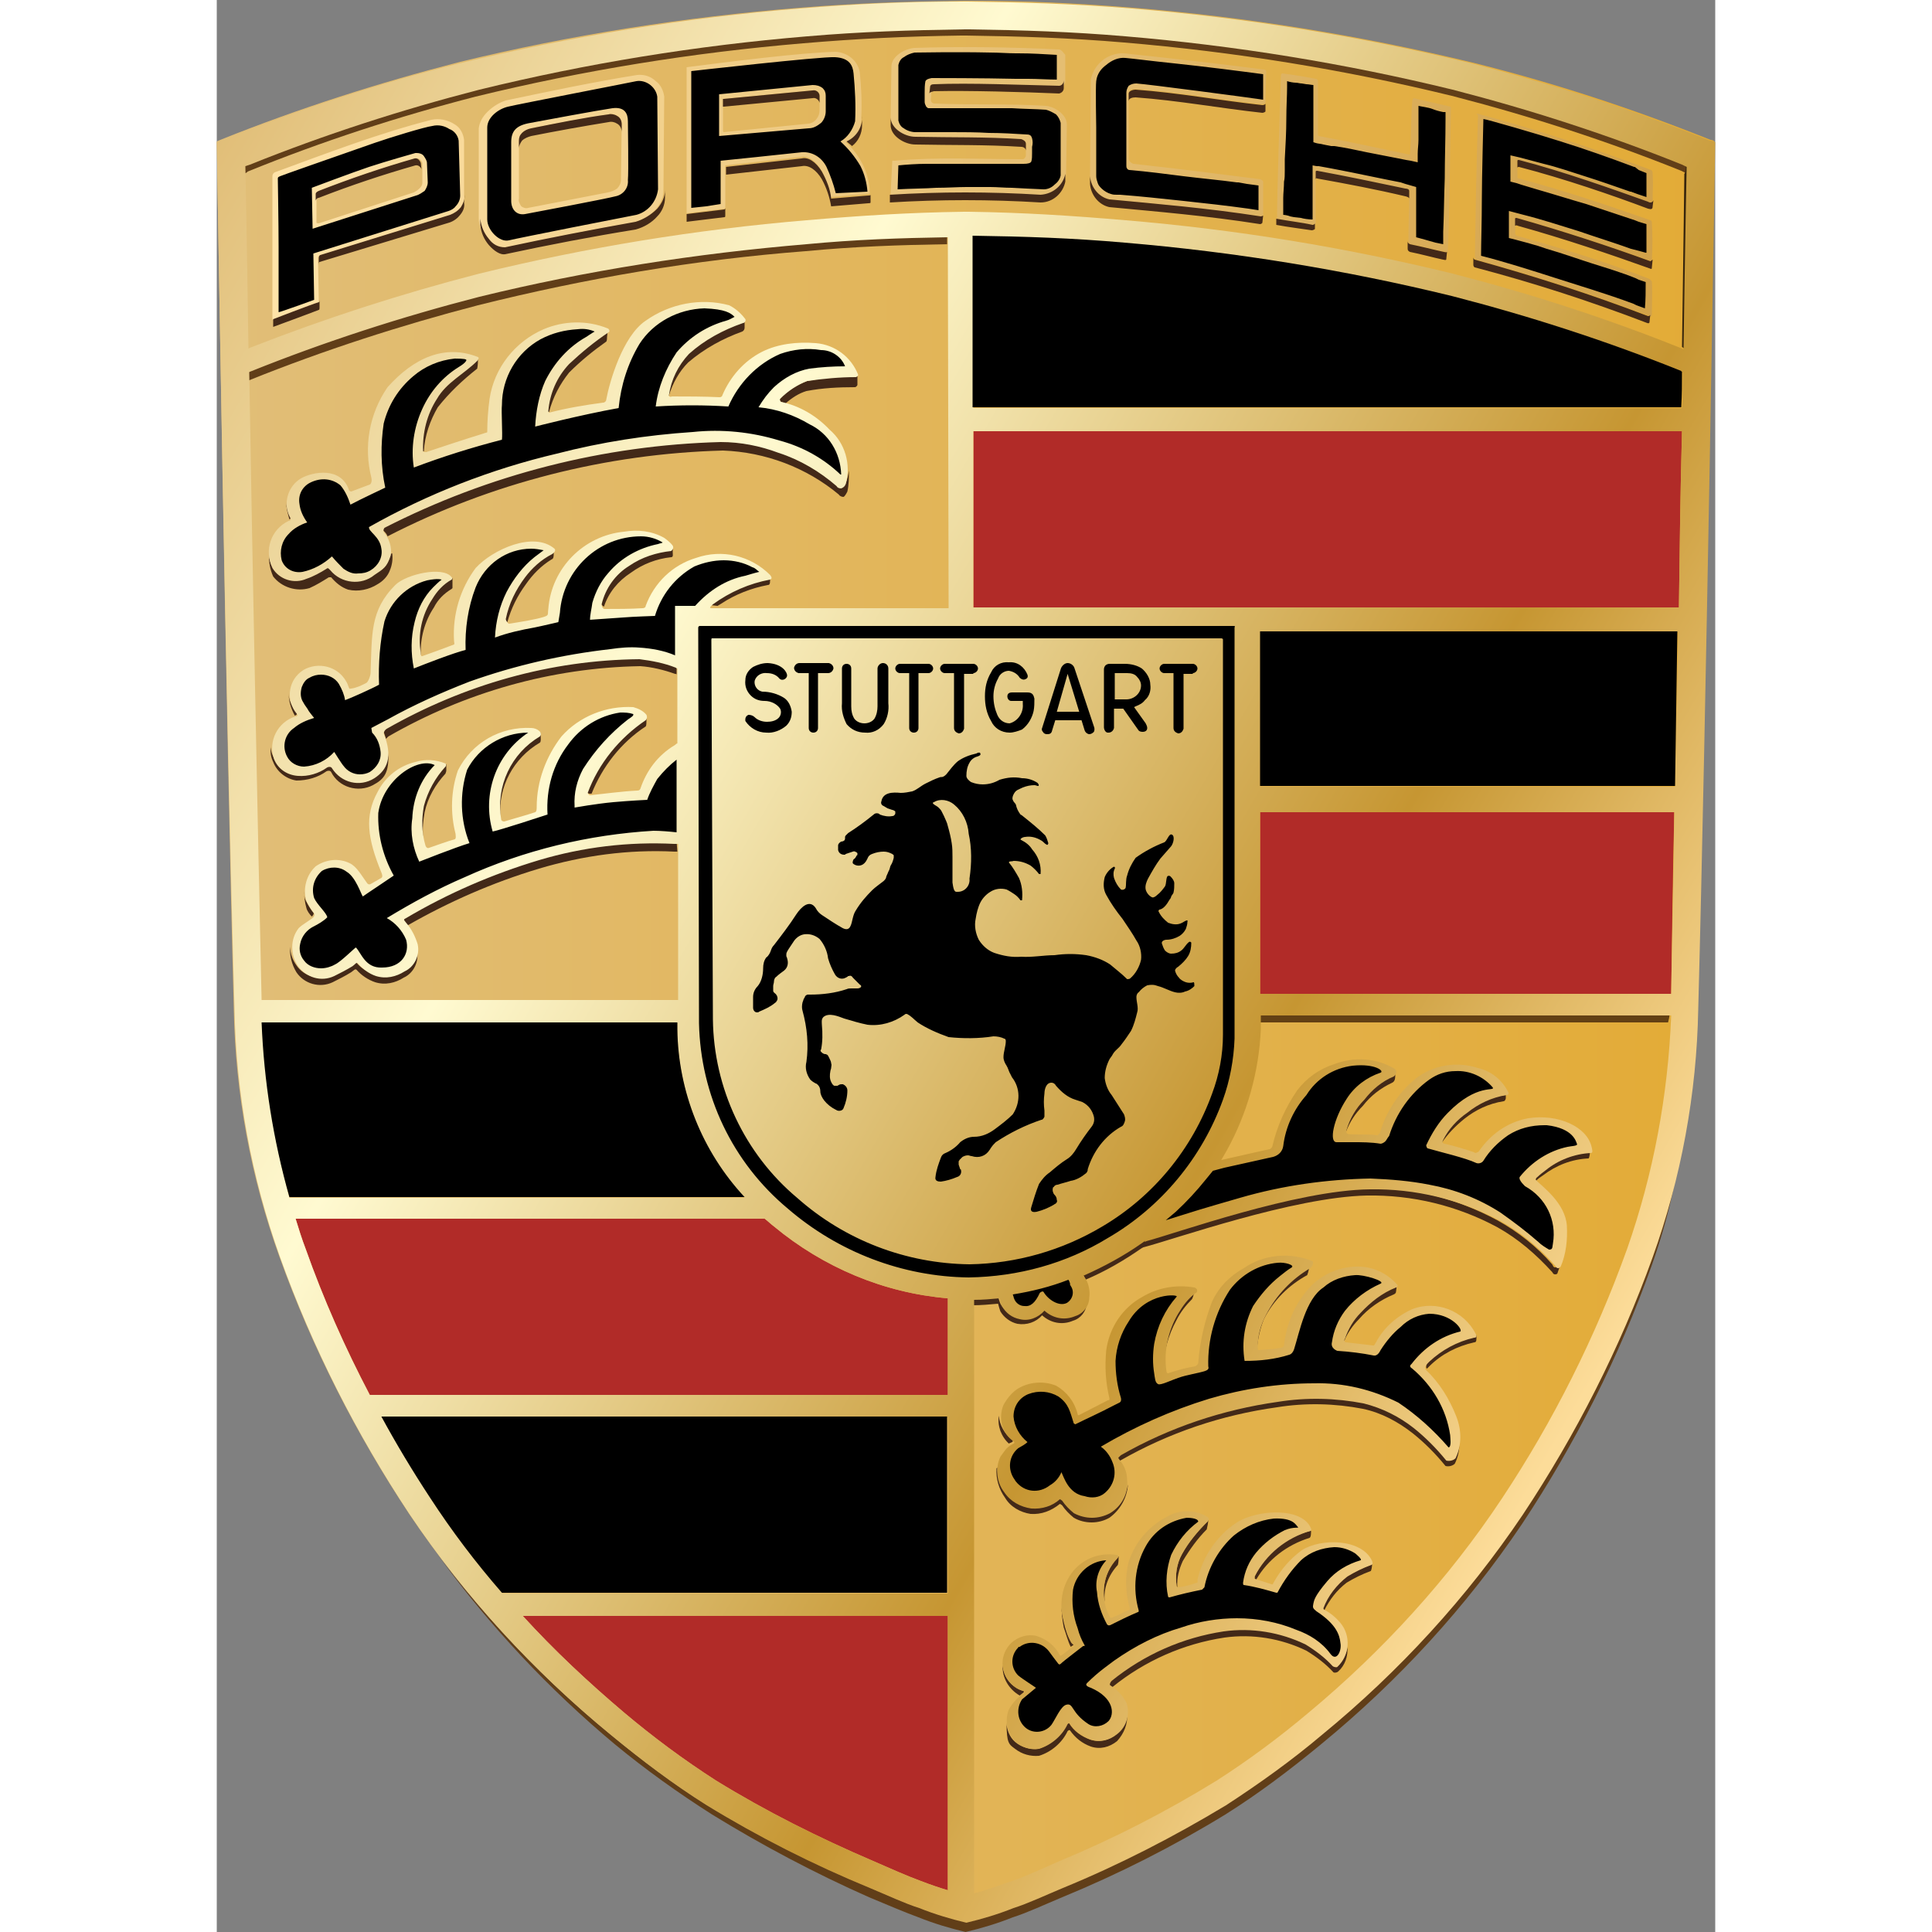 <ns0:svg xmlns:ns0="http://www.w3.org/2000/svg" xmlns:ns1="http://ns.adobe.com/SaveForWeb/1.0/" version="1.1" id="Wappen" x="0px" y="0px" viewBox="0 0 193.9 250" style="enable-background:new 0 0 193.9 250;" xml:space="preserve" width="48" height="48">
<ns0:rect x="0" y="0" width="193.9" height="250" fill="#808080" stroke="none"/>
<ns0:style type="text/css">
	.st0{fill:url(#SVGID_1_);}
	.st1{fill:#B12B28;}
	.st2{fill-rule:evenodd;clip-rule:evenodd;fill:#613E18;}
	.st3{fill-rule:evenodd;clip-rule:evenodd;fill:#634014;}
	.st4{fill-rule:evenodd;clip-rule:evenodd;fill:#432918;}
	.st5{fill-rule:evenodd;clip-rule:evenodd;fill:#36250D;}
	.st6{fill:url(#SVGID_2_);}
	.st7{fill-rule:evenodd;clip-rule:evenodd;fill:url(#SVGID_3_);}
</ns0:style>
<ns0:g>
	
		<ns0:linearGradient id="SVGID_1_" gradientUnits="userSpaceOnUse" x1="0" y1="154.398" x2="193.881" y2="154.398" gradientTransform="matrix(1 0 0 -1 0 278.784)">
		<ns0:stop offset="0" style="stop-color:#E1BE78" />
		<ns0:stop offset="1" style="stop-color:#E3AB36" />
	</ns0:linearGradient>
	<ns0:path class="st0" d="M193.3,18.1c-10-4-20.3-7.4-30.8-10c-14.5-3.5-29.2-5.9-44-7.1c-7.3-0.6-13.8-0.9-21.2-0.9h-0.6   c-7.3,0.1-13.9,0.3-21.2,0.9C60.6,2.2,45.9,4.5,31.5,8c-10.5,2.7-20.8,6-30.8,10C0.2,18.2,0,18.3,0,18.3s1.2,75.1,2.2,112.2   c0.2,11,2.2,21.8,5.9,32.1c4.2,11.7,9.9,22.9,16.8,33.3c7.2,10.7,16,20.3,26,28.5c3.9,3.3,8.1,6.3,12.4,9.1   c6.8,4.1,13.8,7.7,21.1,10.7c2.4,1,4.5,2,6.4,2.6c2,0.8,4,1.4,6.1,1.9c2.1-0.5,4.1-1.1,6.1-1.9c1.9-0.6,4-1.6,6.4-2.6   c7.3-3,14.4-6.6,21.1-10.7c4.3-2.7,8.4-5.8,12.4-9.1c10-8.2,18.8-17.8,26-28.5c6.9-10.4,12.6-21.6,16.8-33.3   c3.7-10.3,5.7-21.2,5.9-32.1c0.9-37.2,2.2-112.2,2.2-112.2C193.7,18.2,193.5,18.1,193.3,18.1z" />
	<ns0:path class="st1" d="M94.6,209.1h-55c4.1,4.5,8.5,8.6,13.1,12.5c3.8,3.2,7.7,6.1,11.9,8.8c6.5,4,13.3,7.4,20.3,10.4   c2.3,1,4.3,1.9,6.2,2.6c1.3,0.5,2.5,0.9,3.5,1.2L94.6,209.1L94.6,209.1z M94.6,168c-8.3-0.7-16.1-4-22.5-9.3   c-0.4-0.3-0.8-0.7-1.2-1H10.2c0.4,1.3,0.8,2.6,1.3,3.9c2.3,6.5,5.1,12.8,8.3,18.9h74.8L94.6,168z M188.6,105.1H135v4.2l0,19.3h53.2   C188.3,121.7,188.4,113.6,188.6,105.1L188.6,105.1z M189.6,55.8H97.9v22.8h91.3C189.3,70.6,189.4,62.9,189.6,55.8L189.6,55.8z" />
	<ns0:g id="schatten">
		<ns0:path class="st2" d="M188.6,153.3l0-0.1L188.6,153.3L188.6,153.3z" />
		<ns0:path class="st2" d="M168.9,195.9c-7.2,10.7-16,20.3-26,28.5c-3.9,3.3-8.1,6.3-12.4,9.1c-6.8,4.1-13.8,7.7-21.1,10.7    c-2.4,1-4.5,2-6.4,2.6c-2,0.8-4,1.4-6.1,1.9c-2.1-0.5-4.1-1.1-6.1-1.9c-1.9-0.6-4-1.6-6.4-2.6c-7.3-3-14.4-6.6-21.1-10.7    c-4.3-2.7-8.4-5.8-12.4-9.1c-8.3-6.8-15.8-14.6-22.3-23.2l0.3,0.4c6.5,8.9,14.1,17,22.6,24.1c4,3.3,8.2,6.3,12.6,9.1    c6.5,4,13.3,7.6,20.3,10.7c2.4,1,4.5,1.9,6.4,2.6c2,0.8,4,1.4,6.1,1.9c2.1-0.5,4.1-1.1,6.1-1.9c1.9-0.6,4-1.6,6.4-2.6    c7.3-3,14.4-6.6,21.1-10.7c4.3-2.7,8.4-5.8,12.4-9.1c10-8.2,18.8-17.8,26-28.5c6.9-10.4,12.6-21.7,16.8-33.5    c1.2-3.4,2.2-6.9,2.9-10.4c-1.3,4.7-2.9,9.3-2.9,9.3C181.5,174.4,175.8,185.5,168.9,195.9z" />
		<ns0:path class="st2" d="M189.7,21l-0.2-0.1c-9.7-3.9-19.6-7.2-29.7-9.7c-13.9-3.4-28.1-5.7-42.4-6.9c-7-0.6-13.3-0.8-20.4-0.9h-0.6    c-7,0.1-13.4,0.3-20.4,0.9c-14.3,1.2-28.5,3.5-42.4,6.9c-10,2.6-19.9,5.8-29.5,9.7l-0.6,0.2l0,1.4c0.1-0.1,0.3-0.1,0.4-0.2    l0.1-0.1c9.6-3.9,19.4-7.1,29.5-9.7c13.9-3.4,28.1-5.7,42.4-6.9c7-0.6,13.3-0.9,20.4-1H97c7,0.1,13.4,0.3,20.4,0.9    c14.3,1.2,28.5,3.5,42.4,6.9c10.1,2.6,20,5.8,29.7,9.7l0.2,0.1c0.2,0.1,0.4,0.2,0.6,0.3v-1.4C190.1,21.1,189.9,21,189.7,21z" />
		<ns0:path class="st2" d="M76.2,32.5c6.3-0.6,12.1-0.8,18.3-0.9v-1.4c-6.2,0.1-12,0.3-18.3,0.9C62,32.3,47.8,34.6,33.9,38    c-10.1,2.6-20,5.8-29.7,9.8l-0.1,0.1l0,1.3c0,0,0.1,0,0.1,0c9.7-3.9,19.6-7.1,29.6-9.7C47.8,36,61.9,33.6,76.2,32.5z" />
		<ns0:path class="st3" d="M134.9,132.3h52.9c0.1-0.4,0.2-0.8,0.2-1.2l-53.1,0L134.9,132.3z" />
		<ns0:path class="st4" d="M163,172.7v0.5c0,0.4-0.1,0.5-0.3,0.5c-2.2,0.5-4.2,1.5-5.8,3.1c-0.1,0.1-0.2,0.2-0.3,0.3l-0.1-0.1    c0,0,0-0.1,0-0.2c0-0.3,0.2-0.6,0.6-0.9c1.6-1.5,3.6-2.5,5.8-3C162.9,172.9,163,172.8,163,172.7z M152.4,166.6    c-1.8,0.7-3.4,1.8-4.6,3.2c-0.9,0.9-1.6,2.1-2,3.3c0,0-0.1,0.3,0.1,0.4c0.4-1,1.1-2,1.9-2.8c1.2-1.4,2.8-2.5,4.5-3.2    c0.2-0.1,0.3-0.2,0.3-0.4l0.1-0.8l0,0C152.6,166.5,152.6,166.6,152.4,166.6L152.4,166.6z M141.2,164c-2.4,1.5-4.4,3.5-5.7,6    c-0.7,1.3-1,2.7-1.1,4.2c0,0.2,0,0.3,0.1,0.4c0,0,0.1,0,0.1,0c0.1-1.3,0.4-2.7,0.9-3.9c1.2-2.4,3.2-4.4,5.6-5.7    c0.2-0.5,0.3-1.1,0.3-1.7C141.5,163.7,141.4,163.9,141.2,164L141.2,164z M126.4,167.1c-0.9,0.8-1.7,1.7-2.3,2.7    c-1.3,2.2-1.9,4.8-1.6,7.4c0-2.2,0.6-4.4,1.7-6.4c0.5-1,1.2-1.9,2-2.7c0.2-0.4,0.3-0.9,0.3-1.4l0,0    C126.6,166.9,126.6,167,126.4,167.1L126.4,167.1z M102.9,186.6c0.1,0,0.1-0.1,0.1-0.2c0,0,0-0.1-0.1-0.1c-1-0.8-1.6-1.9-1.7-3.1    l0,0c-0.2,1.3,0.3,2.7,1.3,3.6C102.6,186.7,102.8,186.7,102.9,186.6L102.9,186.6z M152.1,139.2c-1.5,0.7-2.8,1.7-3.8,3    c-1.1,1.1-1.8,2.5-2.2,3.9c0,0.1-0.1,0.3,0,0.4l0,0c0.5-1.3,1.2-2.4,2.2-3.4c1-1.3,2.3-2.3,3.8-3c0.4-0.2,0.4-0.6,0.4-1.4l0,0    C152.4,139,152.3,139.1,152.1,139.2L152.1,139.2z M166.7,141.6c-1.9,0.3-3.6,1.1-5.1,2.2c-1.3,0.9-2.4,2.2-3.2,3.6    c0,0.1-0.3,0.4,0.1,0.5c0.8-1.2,1.8-2.2,2.9-3.1c1.5-1.2,3.2-2,5.1-2.3c0.2,0,0.3-0.3,0.3-0.4v-0.8l0,0    C166.9,141.5,166.9,141.6,166.7,141.6L166.7,141.6z M177.7,148.8c0,0.2-0.1,0.3-0.2,0.2c-2.1,0.1-4.1,0.8-5.7,2.1    c-0.4,0.3-0.8,0.6-1.2,1c-0.3,0.2-0.2,0.4-0.2,0.4c0.1,0.1,0.2,0.2,0.3,0.3c0.3-0.3,0.6-0.5,0.9-0.7c1.7-1.3,3.7-2.1,5.9-2.2    C177.6,149.9,177.7,149.3,177.7,148.8L177.7,148.8z M112.7,167.5L112.7,167.5c0,0.1,0,0.1,0,0.2c-0.1,1.1-0.9,2.1-2,2.3    c-1.3,0.6-2.8,0.3-3.8-0.7c-0.8,0.9-2,1.4-3.2,1.1c-1-0.2-1.8-0.8-2.3-1.7c-0.2-0.5-0.3-0.9-0.3-1h-0.1c-1.1,0.1-2.2,0.2-3.2,0.2    v1c1.1,0,2.2-0.1,3.3-0.2l0,0c0.1,0.4,0.2,0.7,0.3,1c0.5,0.8,1.3,1.4,2.2,1.6c1.2,0.2,2.4-0.2,3.2-1.1c1.1,1,2.6,1.3,4,0.7    c1-0.3,1.7-1.2,1.8-2.3C112.7,168.3,112.7,167.9,112.7,167.5L112.7,167.5z M115.5,195.6c-1.4,0.8-3.2,0.8-4.6,0    c-0.6-0.4-1.1-0.9-1.5-1.6c-0.1-0.1-0.2-0.2-0.3-0.2c-1,0.9-2.3,1.3-3.6,1.2c-1.4-0.1-2.8-0.9-3.6-2.1c-0.6-0.9-0.9-1.9-0.9-3    l-0.1,0.1c-0.1,1.3,0.3,2.7,1.1,3.8c0.7,1.2,2,1.9,3.3,2.1c1.4,0.1,2.7-0.4,3.8-1.3c0,0,0.2,0.1,0.3,0.2c0.4,0.6,0.9,1.1,1.5,1.6    c1.4,0.8,3.2,0.8,4.6,0c1.4-1,2.3-2.6,2.4-4.3C117.6,193.6,116.8,194.9,115.5,195.6z M149.3,202.5c-1.1,0.4-2.1,0.9-3.1,1.5    c-1.4,1-2.5,2.5-3.1,4.1c0,0,0,0.1,0.1,0.2l0.1,0.1c0.7-1.4,1.6-2.6,2.9-3.6c1-0.6,2-1.1,3.1-1.5c0.1,0,0.2-0.6,0.2-0.9    C149.5,202.4,149.4,202.5,149.3,202.5L149.3,202.5z M141.6,198c0,0.1,0,0.1-0.1,0.1c-3.2,0.8-5.8,2.9-7.2,5.9c0,0,0,0.3,0,0.3    l0.2,0.1c1.5-2.6,4-4.5,6.9-5.4C141.6,198.9,141.6,198.4,141.6,198L141.6,198z M128.2,196.9c-1.3,1.2-2.5,2.7-3.3,4.2    c-0.7,1.2-0.9,2.7-0.7,4.1c0,0.1,0.1,0.2,0.1,0.2l0,0c-0.1-1.2,0.2-2.3,0.7-3.4c0.9-1.5,1.9-2.9,3.1-4.1c0.1-0.4,0.2-0.9,0.2-1.3    C128.3,196.7,128.2,196.8,128.2,196.9L128.2,196.9z M116.5,201.6c-1.4,1.5-2,3.6-1.6,5.7l0,0c-0.2-1.8,0.5-3.5,1.7-4.8    c0.1-0.4,0.1-0.7,0.1-1.1C116.6,201.4,116.5,201.5,116.5,201.6z M110.5,213.1l0.3-0.2c0.2-0.1-0.1-0.2-0.2-0.3    c-0.5-0.8-0.8-1.8-1-2.7c-0.2-0.8-0.3-1.6-0.3-2.4l0,0c0,1,0.1,2.1,0.3,3.1C109.9,211.4,110.1,212.3,110.5,213.1L110.5,213.1z     M116.4,224.4c-0.9,0.8-2.2,1.1-3.4,0.7c-1.1-0.4-2.1-1.1-2.7-2.1c-0.1-0.1-0.3,0-0.3,0.1c-0.7,1.5-2.1,2.7-3.7,3.2    c-1.1,0.1-2.2-0.2-3-0.9c-0.7-0.6-1.1-1.6-1.1-2.5l0,0c0,2.7,0.3,2.8,1.1,3.4c0.9,0.7,2,1,3.1,0.9c1.6-0.5,3-1.7,3.7-3.2    c0,0,0.2-0.2,0.3-0.1c0.7,1,1.6,1.7,2.7,2.1c1.2,0.4,2.4,0.1,3.4-0.7c0.9-1,1.4-2.2,1.3-3.6C117.7,222.8,117.2,223.7,116.4,224.4    L116.4,224.4z M103.9,219.4l0.5-0.4c0.1-0.1,0-0.2-0.1-0.2c-1.5-0.5-2.5-1.8-2.6-3.3l0,0C101.6,217.1,102.5,218.6,103.9,219.4    L103.9,219.4z M9.4,67.2L9.4,67.2c0.2-0.1,0.2-0.3,0.1-0.4c0,0,0,0,0,0C9.2,66.2,9,65.6,9,65v0v0.1C9,65.8,9.2,66.5,9.4,67.2    L9.4,67.2z M12.3,118.6L12.3,118.6c0.2-0.2,0.3-0.4,0.2-0.5c-0.4-0.5-0.7-1-1-1.6c-0.2-0.4-0.2-0.8-0.2-1.2l0,0    c0,0.7,0.1,1.5,0.3,2.2C11.7,117.9,12,118.3,12.3,118.6L12.3,118.6z M25.9,122.8L25.9,122.8c-0.1,1.2-0.8,2.2-1.8,2.7    c-1.1,0.7-2.4,1-3.7,0.6c-0.9-0.3-1.7-0.8-2.3-1.5c-0.2-0.3-0.5,0-0.8,0.2c-0.8,0.5-1.6,0.9-2.4,1.3c-1.6,0.8-3.6,0.3-4.6-1.2    c-0.5-0.7-0.8-1.5-0.8-2.4l0,0c-0.1,1.1,0.2,2.3,0.8,3.3c1,1.5,3,2.1,4.7,1.3c0.8-0.4,1.6-0.8,2.4-1.3c0.3-0.2,0.5-0.5,0.7-0.3    c0.6,0.7,1.5,1.3,2.4,1.6c1.3,0.4,2.6,0.1,3.7-0.6c1.3-0.6,2-2.1,1.7-3.5L25.9,122.8z M22.2,97.4c0,1.3-0.7,2.4-1.8,3    c-1.8,1.1-4.2,0.6-5.3-1.2c0,0-0.1-0.1-0.1-0.1c-0.1-0.2-0.6-0.3-0.8-0.1c-1.1,0.8-2.5,1.2-3.8,1.1c-1.4-0.1-2.6-0.9-3.1-2.2    c-0.2-0.4-0.3-0.8-0.3-1.2c-0.1,0.6,0,1.3,0.3,1.9c0.5,1.3,1.7,2.2,3,2.4c1.4,0,2.8-0.4,3.9-1.2c0.2-0.1,0.5-0.1,0.6,0.1    c1,2,3.5,2.7,5.4,1.7C21.7,100.8,22.3,100,22.2,97.4L22.2,97.4z M10.1,92.6c0.1,0,0.1-0.1,0.2-0.1c0.1-0.1,0.1-0.3,0-0.5    c-0.6-0.6-1-1.4-1-2.3C9.3,90.7,9.6,91.7,10.1,92.6L10.1,92.6z M29.5,99c-1.4,1.4-2.3,3.2-2.8,5.1c-0.3,1.4-0.3,2.8,0,4.2    c-0.1-1.1,0-2.1,0.2-3.2c0.4-1.9,1.4-3.6,2.7-5c0-0.1,0.1-0.2,0.1-0.4v-0.8l0,0C29.6,98.9,29.5,99,29.5,99L29.5,99z M41.7,95    c-3.7,2.2-5.7,6.4-5,10.7l0,0c-0.3-3.9,1.7-7.6,5.1-9.6c0.2-0.1,0.1-0.8,0.1-1.3l0,0C41.8,94.9,41.8,95,41.7,95L41.7,95z     M47.8,102.4c0,0.1,0.3,0.3,0.4,0.3l0.3,0c1.4-3.5,3.8-6.6,7-8.7c0.1-0.1,0.1-0.5,0.1-0.7v-0.6c0,0.1-0.1,0.3-0.2,0.3    C51.9,95.2,49.3,98.5,47.8,102.4L47.8,102.4z M30.3,74.9c-1,0.6-1.9,1.5-2.5,2.5c-1.4,2.1-1.9,4.6-1.5,7c0,0.1,0,0.3,0.1,0.4l0,0    c-0.1-2.2,0.5-4.4,1.7-6.2c0.5-1,1.3-1.8,2.3-2.4c0,0,0.1-0.1,0.1-0.1v-1.3C30.4,74.8,30.4,74.8,30.3,74.9L30.3,74.9z M43.2,71.4    c-1.4,0.7-2.6,1.8-3.6,3.1c-1.2,1.6-2,3.4-2.4,5.4c0,0.3,0.1,0.5,0.4,0.6c0.5-1.8,1.3-3.4,2.4-4.9c0.9-1.3,2-2.4,3.3-3.2    c0.3-0.1,0.3-0.4,0.3-0.8V71l0,0C43.7,71.2,43.5,71.3,43.2,71.4L43.2,71.4z M58.7,71.1c-1.9,0.1-3.8,0.8-5.4,1.8    c-1.8,1.1-3.1,2.9-3.6,5c0,0.3,0.2,0.5,0.4,0.6c0.6-1.8,1.8-3.3,3.5-4.4c1.5-1.1,3.3-1.8,5.2-2c0.3,0,0.2-0.4,0.2-0.6v-0.8l0,0    C59,70.9,58.9,71,58.7,71.1L58.7,71.1z M64.8,78.4l0.5-0.3c1.8-1.2,3.9-2,6-2.4c0.2,0,0.3-0.1,0.3-0.6v-0.6c0,0.1-0.1,0.1-0.2,0.1    c-2.7,0.5-5.2,1.6-7.4,3.2c-0.3,0.3-0.6,0.5-0.1,0.5L64.8,78.4z M33.6,46.6c-2,1.4-3.8,3-5.3,4.9c-1.2,2-1.8,4.4-1.7,6.8    c0,0.1,0.1,0.1,0.2,0.1c0.1-2,0.8-4,1.8-5.7c1.5-1.9,3.2-3.5,5.1-5c0.1-0.5,0.1-1,0.1-1.5l0,0C33.8,46.3,33.8,46.5,33.6,46.6z     M50.6,42.7c0,0.1,0,0.1-0.1,0.2c-1.8,1.2-3.5,2.5-5.1,4c-1.6,1.7-2.5,3.9-2.8,6.2c0,0.1,0.1,0.2,0.2,0.2l0.2,0    c0.5-1.9,1.4-3.6,2.6-5.1c1.5-1.5,3.1-2.8,4.8-4c0.1-0.1,0.1-0.5,0.1-0.6L50.6,42.7L50.6,42.7z M67.9,41.8c-2.6,0.8-5,2.1-7,3.9    c-1.4,1.5-2.4,3.4-2.7,5.4c0,0.1,0.2,0.1,0.3,0.1c0.5-1.6,1.3-3.1,2.5-4.3c2.1-1.8,4.5-3.1,7-4c0.2-0.1,0.3-0.3,0.3-0.5    c0-0.3,0-1.1,0-1.1l0,0C68.2,41.5,68.1,41.7,67.9,41.8L67.9,41.8z M82.6,48.7c-2.1,0-4.2,0.2-6.2,0.6c-1.3,0.5-2.5,1.2-3.5,2.3    c-0.1,0.1,0,0.3,0.1,0.4c0,0,0,0,0,0l0.6,0.2c0.8-0.7,1.7-1.3,2.7-1.6c2.1-0.4,4.2-0.5,6.3-0.5c0.1,0,0.3-0.2,0.3-0.3v-1.1    C82.9,48.6,82.7,48.7,82.6,48.7L82.6,48.7z M22.5,71.8c-0.5,1.5-0.9,1.7-2.1,2.5c-1.1,0.7-2.5,1-3.8,0.6c-0.8-0.3-1.5-0.8-2.1-1.5    c-0.1-0.1-0.2-0.1-0.3,0c-0.8,0.5-1.7,1-2.6,1.3c-1.6,0.6-3.5,0-4.4-1.5C7.2,73.2,7.1,73.1,7,73l0-0.1c0-0.1-0.1-0.2-0.1-0.3    l0-0.1c0-0.1-0.1-0.2-0.1-0.4V72c0-0.2,0-0.3,0-0.5c0,0.1,0,0.2,0,0.3c-0.1,0.9,0.1,1.9,0.5,2.8c1.1,1.4,3,2,4.7,1.5    c0.9-0.4,1.7-0.9,2.5-1.4c0.1,0,0.2,0,0.3,0c0.6,0.7,1.3,1.3,2.2,1.6c1.3,0.3,2.7,0,3.8-0.7c0.7-0.4,1.3-1,1.6-1.8    c0.3-0.7,0.4-1.5,0.3-2.2C22.6,71.6,22.5,71.7,22.5,71.8L22.5,71.8z M81.4,62.5c-0.1,0.3-0.4,0.4-0.6,0.5c-0.2,0-0.5,0-0.6-0.2    c-4.2-3.5-9.5-5.6-15-5.7c-15.1,0.4-30,4.2-43.5,11.1c-0.1,0.1-0.2,0.4-0.1,0.5c0.2,0.2,0.4,0.4,0.5,0.7    c13.4-6.9,28.3-10.7,43.4-11.1c5.5,0.2,10.8,2.2,15,5.7c0.1,0.2,0.4,0.3,0.6,0.3c0.2-0.1,0.4-0.5,0.5-0.7c0.2-0.9,0.2-1.8,0.2-2.7    C81.7,61.5,81.6,62,81.4,62.5L81.4,62.5z M59.3,86.1c-1.5-0.6-3.1-0.9-4.7-1.1c-11.5,0.3-22.6,3.4-32.6,9.1    c-0.2,0.1-0.4,0.4-0.4,0.6c0.1,0.3,0.2,0.6,0.3,0.9c0.1-0.1,0.2-0.2,0.3-0.3c9.9-5.7,21.1-8.9,32.6-9.1c1.5,0.1,3.1,0.5,4.5,1    c0.1,0,0.2,0,0.2,0.1v-1.2C59.4,86.1,59.4,86.1,59.3,86.1L59.3,86.1z M59.5,108.9L59.5,108.9v0.2c-0.2,0-0.2,0-0.5,0    c-5.9-0.3-11.8,0.4-17.5,2.1c-6,1.8-11.8,4.4-17.2,7.6c-0.4,0.2-0.3,0.2,0,0.6c0.1,0.1,0.2,0.2,0.3,0.4c5.4-3.1,11.1-5.6,17.1-7.4    c5.7-1.7,11.6-2.5,17.5-2.2c0.3,0,0.2,0,0.4,0L59.5,108.9z M119.7,160.6c-2.4,1.7-5,3.1-7.7,4.2l0,0l0.4,0.7l0,0.1    c2.6-1.1,5-2.5,7.3-4.1l0,0l0.2-0.1c3.9-1,19.4-6.5,28.9-6.7c5.9-0.1,11.7,1.3,16.9,4.1c2.7,1.5,5,3.5,7.1,5.8    c0.1,0.1,0.1,0.3,0.4,0.3c0.2,0,0.3-0.1,0.3-0.2c0.6-1.6,0.9-3.3,0.9-5c0,1.4-0.3,2.8-0.9,4.1c-0.1,0.1-0.2,0.2-0.3,0.2    c-0.3,0-0.3-0.3-0.4-0.4c-2-2.3-4.4-4.2-7.1-5.7c-5.2-2.8-11-4.3-16.8-4.2c-9.5,0.1-24.9,5.7-28.8,6.7    C120.1,160.5,119.8,160.6,119.7,160.6L119.7,160.6z M160.3,188.5c-0.4,0.2-0.8,0.3-1.2,0.3c-1.2-1.5-2.6-2.9-4.2-4.2    c-1.9-1.6-4.1-2.7-6.6-3.2c-3.7-0.7-7.4-0.8-11.1-0.3c-7.2,1-14.1,3.4-20.3,7c-0.3,0.2-0.5,0.3-0.3,0.5c0.1,0.2,0.2,0.3,0.3,0.4    c6.3-3.6,13.1-5.9,20.3-6.9c3.7-0.6,7.5-0.5,11.1,0.2c2.4,0.5,4.6,1.7,6.5,3.2c1.5,1.2,2.9,2.6,4.2,4.2c0.4,0.1,0.9,0,1.2-0.3    c0.4-0.8,0.6-1.7,0.6-2.7l0,0C160.8,187.4,160.6,188,160.3,188.5L160.3,188.5z M145,215.6c-0.1,0.1-0.5,0-0.6-0.1    c-1-1.1-2.2-2-3.5-2.8c-3.3-1.6-7-2.2-10.6-1.7c-5.3,0.8-10.3,3-14.5,6.4c-0.3,0.2-0.4,0.5-0.3,0.6l0.4,0.3    c4.2-3.4,9.2-5.6,14.5-6.4c3.6-0.5,7.3,0.1,10.6,1.7c1.3,0.8,2.5,1.7,3.5,2.8c0.2,0.1,0.5,0,0.6-0.1c0.9-0.8,1.3-2,1.2-3.2    C146.2,214,145.7,215,145,215.6L145,215.6z" />
		<ns0:path class="st5" d="M189.9,45.1c0.2-14.1,0.4-23.8,0.4-23.8s-0.2,0-0.2,0.1c0,0.1,0,0.9-0.2,1.1c0,0-0.1,9.1-0.3,22.4L189.9,45.1    z" />
	</ns0:g>
	
		<ns0:linearGradient id="SVGID_2_" gradientUnits="userSpaceOnUse" x1="-14.472" y1="235.341" x2="189.486" y2="117.586" gradientTransform="matrix(1 0 0 -1 0 278.784)">
		<ns0:stop offset="0" style="stop-color:#E1BE78" />
		<ns0:stop offset="0.34" style="stop-color:#FFFAD1" />
		<ns0:stop offset="0.75" style="stop-color:#C69632" />
		<ns0:stop offset="0.995" style="stop-color:#FCDC99" />
	</ns0:linearGradient>
	<ns0:path class="st6" d="M130,150.1l0.9-0.2l5.3-1.2c0.2,0,0.4-0.3,0.4-0.4c0.6-2.6,1.7-5,3.2-7.2c1.2-1.6,2.9-2.8,4.8-3.4   c2.6-1,5.5-0.8,7.8,0.6c0.3,0.2,0.3,0.5,0.1,0.8c-0.1,0.1-0.1,0.1-0.2,0.2c-1.5,0.6-2.8,1.7-3.8,3c-1.1,1.1-1.9,2.5-2.3,3.9   c0,0.2-0.1,0.4,0.1,0.5c0.2,0.2,2.8,0,3.8,0.2c0.2,0,0.2-0.1,0.4-0.3c0.8-2.7,2.4-5.2,4.6-7c2.3-1.8,5.3-2.3,8.1-1.4   c1.7,0.4,3.1,1.5,3.9,3.1c0.1,0.1,0.1,0.4-0.2,0.4c-1.9,0.3-3.6,1.1-5.1,2.3c-1.3,0.9-2.4,2.1-3.1,3.5c0,0.1-0.3,0.4,0.2,0.5   c1.3,0.3,2.6,0.7,3.8,1.1c0.1,0.2,0.5,0,0.6-0.1c1.5-2.2,3.7-3.8,6.4-4.3c3.9-0.6,7.6,1.1,8.2,3.7c0.1,0.4,0.2,0.8-0.1,0.8   c-2.1,0.1-4.2,0.9-5.8,2.2c-0.4,0.3-0.8,0.6-1.1,0.9c-0.3,0.2-0.2,0.4-0.2,0.4c0.9,0.9,3.8,3,4,5.9c0.1,1.8-0.1,3.7-0.8,5.3   c-0.1,0.1-0.2,0.2-0.3,0.2c-0.3,0-0.3-0.2-0.4-0.3c-2-2.3-4.4-4.3-7.1-5.8c-5.2-2.8-11-4.2-16.9-4.1c-9.5,0.1-25.1,5.7-28.9,6.7   l-0.2,0.1C119.8,160.8,121.9,158.5,130,150.1z M154.7,169.4c-2,0.9-3.7,2.4-4.7,4.3c-0.1,0.1-0.2,0.5-0.4,0.4   c-0.9-0.1-2.5-0.3-3.4-0.4c-0.4,0-0.3-0.4-0.2-0.5c0.4-1.2,1.1-2.4,2-3.3c1.3-1.4,2.8-2.6,4.6-3.3c0.1,0,0.2-0.1,0.2-0.2   c0,0,0-0.1,0-0.1c-1.2-1.4-2.9-2.3-4.8-2.4c-2.4-0.1-4.7,0.8-6.4,2.5c-2,2.1-3.2,4.8-3.5,7.7c-0.1,0.2-0.2,0.3-0.4,0.3   c-1,0.2-1.9,0.2-2.9,0.3c-0.1,0-0.1-0.2-0.1-0.4c0-1.5,0.4-2.9,1.1-4.2c1.3-2.5,3.3-4.6,5.7-6c0.4-0.3,0.4-0.8,0.3-0.9   c-2.9-1.2-6.3-0.9-8.9,0.9c-1.8,1-3.2,2.4-4.1,4.3c-1,2.6-1.6,5.3-1.8,8c-0.1,0.2-0.2,0.3-0.4,0.4c-1.2,0.2-2.3,0.5-3.5,0.9   c-0.1,0-0.2-0.1-0.2-0.2c-0.4-2.6,0.2-5.3,1.5-7.5c0.6-1,1.3-2,2.3-2.7c0.2-0.1,0.2-0.4,0.1-0.5c-0.1-0.1-0.2-0.2-0.3-0.2   c-2.3-0.4-4.7,0-6.7,1.2c-2.6,1.4-4.3,4-4.7,6.9c-0.2,2.1-0.1,4.1,0.4,6.2c0,0.1,0.1,0.3-0.2,0.3c-0.8,0.4-2.9,1.5-3.7,1.9   c0,0-0.2,0.1-0.2-0.1c-0.4-1.6-1.4-2.9-2.8-3.7c-1.5-0.6-3.2-0.5-4.6,0.2c-1,0.5-1.7,1.4-2.2,2.3c-0.7,1.7-0.2,3.7,1.3,4.7   c0.1,0.1,0.2,0.2,0,0.3c-0.9,0.5-0.9,0.6-1.7,1.7c-0.7,1.5-0.5,3.3,0.5,4.6c0.8,1.2,2.1,1.9,3.5,2.1c1.4,0.1,2.7-0.3,3.7-1.2   c0,0,0.2,0.1,0.3,0.2c0.4,0.6,0.9,1.1,1.5,1.6c1.5,0.8,3.2,0.8,4.7,0c1.5-0.9,2.4-2.6,2.2-4.3c0-1-0.4-2-1.1-2.7   c-0.1-0.2,0-0.2,0.3-0.5c6.3-3.6,13.2-5.9,20.3-6.9c3.7-0.6,7.5-0.5,11.1,0.2c2.4,0.6,4.6,1.7,6.5,3.2c1.5,1.2,2.9,2.6,4.2,4.2   c0.4,0.1,0.9,0,1.2-0.3c0.8-1.7,0.8-3.6,0.1-5.4c-0.9-2.3-2.2-4.4-4-6.1c0,0,0-0.1,0-0.2c0-0.3,0.2-0.5,0.5-0.8   c1.6-1.5,3.6-2.6,5.8-3.1c0.3,0,0.4-0.2,0.2-0.5C161.4,169.6,157.8,168.2,154.7,169.4L154.7,169.4z M193.9,18.4   c0,0-1.2,75-2.2,112.2c-0.2,10.9-2.2,21.8-5.9,32.1c-4.2,11.7-9.9,22.9-16.8,33.3c-7.2,10.7-16,20.3-26,28.5   c-3.9,3.3-8.1,6.3-12.4,9.1c-6.8,4.1-13.8,7.7-21.1,10.7c-2.4,1-4.5,2-6.4,2.6c-2,0.8-4,1.4-6.1,1.9c-2.1-0.5-4.1-1.1-6.1-1.9   c-1.9-0.6-4-1.6-6.4-2.6c-7.3-3-14.4-6.6-21.1-10.7c-4.3-2.7-8.4-5.8-12.4-9.1c-10-8.2-18.8-17.8-26-28.5   c-6.9-10.4-12.6-21.6-16.8-33.3c-3.7-10.3-5.7-21.2-5.9-32.1C1.2,93.4,0,18.4,0,18.4s0.2-0.1,0.6-0.2c10-4,20.3-7.4,30.8-10   c14.5-3.5,29.2-5.9,44-7.1c7.3-0.6,13.8-0.9,21.2-0.9h0.6c7.3,0.1,13.9,0.3,21.2,0.9c14.8,1.2,29.6,3.6,44,7.1   c10.5,2.7,20.8,6,30.8,10C193.5,18.2,193.7,18.3,193.9,18.4z M9.4,155h58.9c-5.5-5.9-8.6-13.7-8.7-21.7v-0.9H5.9   C6.2,140,7.4,147.6,9.4,155z M94.6,209.1h-55c4.1,4.5,8.5,8.6,13.1,12.5c3.8,3.2,7.7,6.1,11.9,8.8c6.5,4,13.3,7.4,20.3,10.4   c2.3,1,4.3,1.9,6.2,2.6c1.3,0.5,2.5,0.9,3.5,1.2L94.6,209.1L94.6,209.1z M94.6,183.4H21.4c1.9,3.5,4,7,6.3,10.5   c2.8,4.3,5.9,8.4,9.3,12.3h57.6V183.4z M94.6,168c-8.3-0.7-16.1-4-22.5-9.3c-0.4-0.3-0.8-0.7-1.2-1H10.2c0.4,1.3,0.8,2.6,1.3,3.9   c2.3,6.5,5.1,12.8,8.3,18.9h74.8V168z M94.6,30.7c-6.2,0.1-12,0.3-18.3,0.9C62,32.8,47.9,35,34,38.4C23.9,41,14,44.2,4.3,48.1   c0,0-0.1,0-0.1,0.1c0.4,24.1,1.1,59.1,1.6,81.2h53.9l0-20.2c-0.2,0-0.2,0-0.5,0c-5.9-0.3-11.8,0.4-17.5,2.1   c-6,1.8-11.8,4.3-17.2,7.5c-0.4,0.2-0.3,0.2,0,0.6c0.7,0.8,1.2,1.8,1.5,2.8c0.3,1.4-0.4,2.9-1.7,3.5c-1.1,0.7-2.4,1-3.7,0.6   c-0.9-0.3-1.7-0.9-2.3-1.6c-0.2-0.3-0.4,0.1-0.7,0.3c-0.8,0.5-1.6,0.9-2.4,1.3c-1.7,0.8-3.6,0.2-4.7-1.3c-1-1.5-1-3.5,0.1-4.9   c0.5-0.5,1.3-0.9,1.9-1.4c0.1-0.1,0.2-0.3,0.1-0.5c-0.4-0.5-0.7-1-1-1.6c-0.5-1.6,0-3.4,1.2-4.5c1.3-0.9,3-1.1,4.4-0.4   c0.9,0.4,1.6,1.7,2.2,2.5c0.1,0.2,0.3,0.3,0.5,0.2l1.4-0.8c0.2-0.1,0.1-0.5,0-0.7c-1.8-4.4-2.2-7.3-0.5-10.4c1-2,2.8-3.4,4.9-3.9   c1.3-0.4,2.7-0.3,3.9,0.2c0.1,0.1,0.1,0.3,0,0.4c-1.3,1.4-2.3,3.2-2.8,5.1c-0.3,1.7-0.3,3.4,0.2,5.1c0.1,0.3,0.3,0.4,0.5,0.3   c0.6-0.2,2.5-0.9,3.3-1.1c0.2-0.1,0.1-0.5,0.1-0.7c-0.7-2.7-0.6-5.6,0.3-8.2c1.8-3.6,5.5-5.7,9.5-5.5c0.7,0,1.6,0.6,1.1,1.1   c-3.7,2.2-5.7,6.4-5,10.7c0,0.2,0.2,0.3,0.4,0.3c1.3-0.4,2.8-0.8,4-1.2c0.2-0.1,0.2-0.4,0.2-0.7c0-3.3,1.2-6.5,3.2-9.1   c2.3-2.6,5.8-4,9.3-3.8c0.7,0.2,1.3,0.5,1.7,1c0.1,0.2,0.1,0.5-0.1,0.7c-3.4,2.3-6.1,5.6-7.5,9.4c0,0.1,0.2,0.3,0.3,0.3   c2-0.2,4.1-0.5,6.1-0.6c0.3,0,0.3-0.1,0.4-0.2c0.8-2.4,2.3-4.4,4.5-5.7c0.1-0.1,0.2-0.2,0.3-0.2v-9.7c-0.1,0-0.2-0.1-0.2-0.1   c-1.5-0.6-3.1-0.9-4.7-1.1C43.2,85.4,32,88.6,22,94.3c-0.2,0.1-0.4,0.4-0.4,0.6c1.2,3,0.5,4.7-1.2,5.8c-1.9,1.2-4.3,0.6-5.5-1.3   c0,0,0,0,0,0c-0.1-0.2-0.4-0.2-0.6-0.1c-1.1,0.8-2.5,1.2-3.8,1.1c-1.4-0.1-2.6-0.9-3.1-2.2c-0.8-2.3,0.5-4.8,2.8-5.5   c0,0,0.1,0,0.1,0c0.2-0.1,0.2-0.2,0-0.4C9,90.7,9.2,88.3,10.8,87c0.1-0.1,0.3-0.2,0.4-0.3c1.9-1.1,4.4-0.5,5.5,1.4   c0.2,0.3,0.3,0.6,0.4,0.9c0.1,0.2,0.1,0.1,0.3,0.1c0.7-0.1,1.3-0.4,1.9-0.7c0.3-0.1,0.6-1,0.6-1.3c0.2-5-0.1-8.1,3.2-11.4   c1.4-1.4,6.2-2.5,7.3-1c0.1,0.1,0.1,0.2,0,0.3c-1.1,0.6-1.9,1.5-2.5,2.5c-1.4,2.1-1.9,4.6-1.5,7c0,0.1,0,0.5,0.2,0.4   c1.4-0.5,2.8-1,4.1-1.5c0.1-0.1,0-0.3,0-0.5c-0.2-3.4,0.8-6.7,2.8-9.4c2.2-2.4,7.5-4.8,10.2-2.5c0.2,0.2,0,0.5-0.3,0.7   c-1.4,0.7-2.6,1.8-3.5,3c-1.2,1.6-2.1,3.4-2.5,5.4c0,0.2,0.3,0.7,0.5,0.6c1.2-0.2,3.3-0.5,4.5-0.9c0.6-0.2,0.4-0.3,0.5-1   c0.4-5.3,4.6-9.5,9.8-10c1.8-0.3,3.6-0.1,5.2,0.8c0.4,0.3,0.8,0.6,1.1,1c0.1,0.2,0.1,0.4-0.1,0.6c0,0-0.1,0.1-0.1,0.1   c-1.9,0.2-3.8,0.8-5.4,1.9c-1.8,1.1-3.1,2.9-3.6,5c0,0.2,0.1,0.6,0.4,0.6c1.5,0,3.4,0,4.9-0.1c0.2,0,0.4-0.1,0.4-0.3   c1.1-3,3.5-5.3,6.5-6.2c3.4-1.2,7.1-0.3,9.6,2.2c0.3,0.4,0.2,0.5,0,0.6c-2.7,0.5-5.2,1.6-7.4,3.2c-0.3,0.3-0.6,0.5-0.1,0.5h30.6   L94.6,30.7z M119.8,160.8L119.8,160.8c-2.4,1.7-5,3.1-7.7,4.3l0.1,0l0.4,0.7c0.3,0.7,0.4,1.4,0.3,2.1c0,1.1-0.8,2.1-1.8,2.4   c-1.4,0.6-2.9,0.3-4-0.7c-0.8,0.9-2,1.4-3.2,1.1c-1-0.2-1.8-0.8-2.3-1.7c-0.2-0.5-0.3-0.9-0.3-1c-1.1,0.1-2.2,0.2-3.3,0.2l0,75.6   v1.2l0,0c1.2-0.3,2.9-0.9,4.9-1.6c1.8-0.6,3.9-1.6,6.2-2.6c7-2.9,13.8-6.4,20.3-10.4c4.2-2.7,8.1-5.6,11.9-8.8   c9.6-8,18.1-17.3,25-27.7c6.7-10.1,12.1-20.9,16.2-32.3c3.4-9.7,5.3-19.9,5.7-30.2h-53.1v1.8C134.6,144.3,129,154.6,119.8,160.8   L119.8,160.8z M188.6,105.1H135v4.2l0,19.3h53.2C188.3,121.7,188.5,113.6,188.6,105.1L188.6,105.1z M189.1,81.8H135v4.5V96v5.8   h53.7C188.8,95.3,189,88.5,189.1,81.8L189.1,81.8z M189.6,55.8H97.9v22.8h91.3C189.3,70.6,189.4,62.9,189.6,55.8L189.6,55.8z    M189.7,48.2c0,0-0.1,0-0.1-0.1c-9.7-3.9-19.6-7.1-29.7-9.7c-13.9-3.4-28.1-5.7-42.3-6.9c-6.8-0.6-12.9-0.8-19.7-0.9v22.2h91.7   C189.7,51.3,189.7,49.7,189.7,48.2L189.7,48.2z M190.2,21.6c-0.2-0.1-0.4-0.2-0.6-0.3c-9.7-3.9-19.6-7.1-29.7-9.7   c-13.9-3.4-28.1-5.7-42.3-6.9c-7-0.6-13.3-0.8-20.3-0.9h-0.6c-7,0.1-13.3,0.3-20.3,0.9C62,5.9,47.9,8.2,34,11.6   c-10.1,2.6-20,5.8-29.7,9.7l-0.6,0.2c0,0,0.2,9.6,0.4,23.6c0.1,0,0.1-0.1,0.2-0.1C14,41.2,23.9,38,34,35.4   C47.9,32,62,29.7,76.3,28.5c7-0.6,13.3-1,20.4-1.1h0.6c7,0.1,13.3,0.5,20.3,1.1c14.3,1.2,28.4,3.5,42.3,6.9   c10.1,2.6,20,5.8,29.7,9.7c0.1,0,0.1,0.1,0.2,0.1C190,31.2,190.2,21.6,190.2,21.6L190.2,21.6z M140.4,200.6   c-1.5,1.1-2.7,2.5-3.6,4.1c-0.1,0.1-0.1,0.4-0.3,0.3l-2.2-0.7c0,0,0-0.2,0-0.3c1.5-2.9,4.1-5,7.2-5.9c0.2-0.1,0.1-0.2,0.1-0.3   c-1.1-2.8-6.9-2.5-9.6-0.8c-2.6,1.7-4.4,4.4-5.1,7.4c0,0.2,0.1,0.4-0.1,0.4c-0.8,0.3-1.6,0.5-2.4,0.6c-0.1,0-0.2-0.1-0.2-0.2   c-0.2-1.4,0-2.8,0.7-4.1c0.9-1.6,2.1-3,3.3-4.2c0.2-0.2,0.2-0.5,0-0.6c0,0,0,0,0,0c-1.6-1-3.7-1-5.3,0c-2.3,1.2-4.1,3.3-4.9,5.8   c-0.5,1.9-0.4,4,0.1,5.9c0,0.1,0.1,0.2,0,0.3c-0.8,0.3-1.4,0.7-2.2,1c0,0-0.2,0.1-0.3,0c-1.4-2.5-1-5.6,0.9-7.6   c0.2-0.2,0.3-0.4-0.1-0.5c-2.1-0.3-4.1,0.4-5.5,2c-1.6,1.9-2,4.5-1.2,6.8c0.2,0.9,0.5,1.9,1,2.7c0,0,0.3,0.2,0.2,0.3   c-0.6,0.4-1,0.8-1.6,1.2c0,0-0.1,0.1-0.2,0c-0.6-1.2-1.7-2.1-3-2.5c-1.2-0.3-2.4,0.1-3.3,0.9c-1.5,1.5-1.5,3.8,0,5.3   c0.4,0.4,1,0.8,1.6,0.9c0.1,0,0.2,0.1,0.1,0.2c-0.8,0.6-1.5,1.3-2,2.2c-0.6,1.5-0.2,3.1,0.9,4.2c0.8,0.7,1.9,1.1,3,0.9   c1.6-0.5,3-1.7,3.7-3.2c0,0,0.2-0.2,0.3-0.1c0.7,1,1.6,1.7,2.7,2.1c1.2,0.4,2.4,0.1,3.4-0.7c1.3-1,1.7-2.7,1.2-4.1   c-0.5-0.9-1.2-1.7-2.1-2.2c-0.1-0.1,0-0.4,0.2-0.6c4.2-3.4,9.2-5.6,14.5-6.4c3.6-0.5,7.3,0.1,10.6,1.7c1.3,0.8,2.5,1.7,3.5,2.8   c0.1,0.1,0.5,0.2,0.6,0.1c1.6-1.5,1.8-4,0.4-5.7c-0.6-0.7-1.3-1.3-2.1-1.7c0,0-0.1-0.1-0.1-0.2c0.6-1.6,1.7-3,3.1-4.1   c1-0.6,2-1.1,3.1-1.5c0.2-0.1,0.2-0.2,0.1-0.5C148.2,199.1,142.9,199,140.4,200.6z M77.5,44.4c2.5,0.2,4.6,1.8,5.5,4.1   c0,0.1-0.2,0.3-0.3,0.3c-2.1,0-4.2,0.2-6.3,0.5c-1.3,0.5-2.5,1.3-3.5,2.3c-0.1,0.1,0,0.3,0.1,0.4c0,0,0,0,0,0   c2.4,0.5,4.6,1.8,6.3,3.6c2,1.7,2.8,4.5,2.1,7c-0.1,0.3-0.3,0.5-0.6,0.6c-0.3,0-0.5-0.1-0.6-0.3c-2.2-1.9-4.7-3.4-7.5-4.3   c-2.4-0.9-4.9-1.4-7.5-1.4c-15.1,0.4-30,4.2-43.5,11.1c-0.1,0.1-0.2,0.4-0.1,0.5c0.7,0.9,1.1,2,0.9,3.1c-0.5,1.5-0.9,1.7-2.1,2.5   c-1.7,1.4-4.3,1.1-5.7-0.6c-0.1-0.1-0.1-0.1-0.2-0.2c-0.1-0.1-0.2-0.1-0.3,0c-0.8,0.5-1.7,1-2.6,1.3c-1.6,0.7-3.5,0.1-4.4-1.4   c-1.1-2.3-0.2-5,2.1-6.1c0,0,0,0,0.1,0c0.2-0.1,0.2-0.3,0.1-0.4c0,0,0,0,0,0c-1-1.8-0.3-4.1,1.4-5.1c1.6-0.9,5.2-1.5,6.2,1.5   c0,0.1,0.2,0.2,0.3,0.2c0,0,0,0,0,0c0.8-0.3,1.6-0.6,2.4-0.9c0.2-0.1,0.3-0.5,0.2-0.9c-1-4-0.3-8.2,2.1-11.7   c3.4-3.8,7.4-5.6,11.7-3.9c0.2,0.1,0,0.4-0.1,0.5c-1.7,1.7-4,2.8-5.2,4.9c-1.3,2-1.9,4.4-1.8,6.8c0,0.1,0.3,0.1,0.4,0.1   c2.1-0.7,4.8-1.6,7.4-2.4c0.2-0.1,0.5-0.1,0.5-0.2c0-1.4,0.1-2.8,0.3-4.3c0.6-4,3.3-7.4,7-9c2.6-1.1,5.6-1.2,8.3-0.1   c0.2,0.1,0.3,0.4,0.1,0.5c-1.8,1.2-3.5,2.6-5.1,4.1c-1.6,1.7-2.5,3.8-2.7,6.1c0,0.1,0.1,0.2,0.1,0.2c2.3-0.6,4.7-1,7-1.3   c0.2,0,0.4-0.2,0.4-0.4c0.4-2.2,2.1-8.2,5.1-10.2c3.1-2.2,7.1-3,10.8-2c0.8,0.4,1.5,1,2.1,1.8c0.1,0.2-0.1,0.5-0.3,0.5   c-2.6,0.9-5,2.2-7,4c-1.4,1.5-2.3,3.3-2.6,5.4c0,0.1,0.2,0.2,0.4,0.1c2,0,4.1,0,6.2,0.1c0.1,0,0.3-0.1,0.3-0.2   c1-2.4,2.8-4.5,5.2-5.7C72.6,44.5,75.1,44.2,77.5,44.4z" />
	
		<ns0:linearGradient id="SVGID_3_" gradientUnits="userSpaceOnUse" x1="7.21" y1="255.077" x2="185.822" y2="255.077" gradientTransform="matrix(1 0 0 -1 0 278.784)">
		<ns0:stop offset="0" style="stop-color:#FFE3A8" />
		<ns0:stop offset="1" style="stop-color:#D2A249" />
	</ns0:linearGradient>
	<ns0:path class="st7" d="M163.1,14.7c7.6,2,15.1,4.5,22.5,7.3c0.2,0.1,0.2,0.3,0.2,0.5c0.1,1.6,0,1.7,0,3.4c0,0.4-0.2,0.4-0.6,0.3   c-4.5-1.6-10.9-3.9-16.7-5.4c-0.1,0-0.2,0-0.2,0.1v2c0,0.1,0.1,0.2,0.2,0.2c6,1.6,11.6,3.5,17,5.4c0.1,0,0.2,0.1,0.2,0.3   c0.1,1.6,0.1,3.2,0,4.8c0,0.1,0,0.2-0.1,0.2c-5.2-1.9-11.3-3.9-17.3-5.6c-0.1,0-0.2,0-0.2,0.1l-0.1,1.9c0,0.1,0.1,0.2,0.2,0.3   c5.8,1.6,11.6,3.4,17.2,5.6c0.1,0.1,0.2,0.2,0.3,0.3c0.1,1.4,0,2.9,0,4.3c0,0.1,0,0.3-0.3,0.2c-7.3-2.8-14.8-5.2-22.4-7.3   c-0.1,0-0.2-0.2-0.2-0.3c0.1-6.3,0.2-12.1,0.4-18.4C163,14.8,163,14.7,163.1,14.7L163.1,14.7z M137.1,28.3c1.6,0.3,3.4,0.5,4.7,0.8   c0.1,0,0.4-0.1,0.4-0.2c0-2.1,0-4.6,0-6.6c0-0.1,0.1-0.2,0.2-0.1c3.9,0.7,7.6,1.4,11.4,2.3c0.1,0,0.5,0.1,0.5,0.3   c0,2.2-0.1,4.1-0.1,6.4c0,0.2,0.1,0.3,0.3,0.4c1.5,0.3,2.9,0.7,4.4,1c0.4,0.1,0.4,0,0.4-0.1c0.2-4.7,0.3-12.2,0.4-18.5   c0-0.1,0-0.2-0.1-0.2c-1.6-0.4-3.1-0.7-4.7-1.1c-0.1,0-0.2,0.2-0.2,0.4c-0.2,2.3-0.1,4.4-0.3,6.8c0,0.1,0,0.1-0.1,0.1   c-3.8-0.8-7.9-1.7-11.7-2.4c-0.1,0-0.1-0.2-0.1-0.3c0-2.3,0-4.5,0-6.8c0-0.1-0.1-0.3-0.3-0.3c-1.5-0.3-2.8-0.5-4.3-0.7l0,0   c-0.1,0-0.2,0.1-0.2,0.3c-0.1,2.8-0.5,15.1-0.5,18.4L137.1,28.3z M117.4,6.9c-2.1-0.1-3.9,1.4-4.3,3.4L113,22.8   c0.1,1.4,1.1,2.7,2.5,3c6.3,0.6,12.5,1.2,19.6,2.2c0.1,0,0.3-0.1,0.3-0.2v-4.3c0-0.1-0.2-0.2-0.3-0.3c-4.7-0.6-10.9-1.4-16.5-2   c-0.3-0.1-0.6-0.4-0.6-0.7V12c0-0.4,0.5-0.5,0.9-0.5c5.5,0.4,10.9,1.4,16.4,2c0.1,0,0.4-0.1,0.4-0.2l0.1-4c0-0.2-0.1-0.3-0.3-0.3   C129.4,8.2,124.8,7.7,117.4,6.9L117.4,6.9z M109,6.4L109,6.4c-6-0.3-12.6-0.4-18.7-0.2c-1.3,0.1-3,1.1-3,2.4l-0.1,6.7   c0,1.4,1.8,2.5,3.2,2.5c4.8,0.1,9,0,13.7,0.3c0.3,0,0.6,0.2,0.6,0.6l0,1.4c0,0.2-0.2,0.5-0.4,0.5c0,0,0,0-0.1,0   c-5.4,0-11.1-0.3-16.5,0.2c-0.3,0-0.3-0.1-0.3,0.2l-0.2,4l0,0.3c6.5-0.4,13-0.4,19.5,0c1.6,0,2.9-1.2,3.2-2.7l0.1-6.5   c0-1.3-1.6-2.3-2.7-2.4c-4.6-0.3-9.8-0.1-14.4-0.3c-0.3,0-0.5-0.2-0.5-0.5l0.1-1.5c0-0.3,0.2-0.4,0.5-0.4   c4.6-0.2,11.5,0.1,16.2,0.2c0.4-0.1,0.6-0.4,0.6-0.7V7.1C109.6,6.9,109.3,6.4,109,6.4 M81.4,18.4c1.3-0.5,2.1-1.8,2-3.2   c0.1-2,0-3.9-0.2-5.9c-0.3-1.5-1.6-2.5-3.1-2.6c-4.4,0.1-13.9,1.3-19.3,2l0,18.7v0.2l4.9-0.6c0.1,0,0.1-0.1,0.1-0.2c0,0,0,0,0,0   v-5.4l9.8-1.1c0.9-0.2,1.9,0.5,2.6,1.7c0.6,1.1,1,2.3,1.2,3.5l4.8-0.4c0.1,0,0.3,0,0.3-0.1C84.5,22.6,83.3,20.1,81.4,18.4   L81.4,18.4z M78,14.3c0,0.8-0.6,1.6-1.4,1.7l-11,1.1l-0.1-0.1v-4.2l0.1,0l11.5-1.1c0.4-0.1,0.8,0.2,0.9,0.7c0,0,0,0,0,0.1L78,14.3z    M60.9,8.6L60.9,8.6L60.9,8.6L60.9,8.6z M57.9,12.5c-0.1-0.8-0.5-1.6-1.1-2c-0.6-0.6-1.5-0.9-2.4-0.8c-5.6,0.9-11.3,2.1-17,3.3   c-0.9,0.3-1.7,0.8-2.4,1.5c-0.6,0.6-1,1.3-1.1,2.1l0,11.6c0,1,0.4,2,1.1,2.8c0.5,0.7,1.3,1.1,2.1,1.1c5.7-1.2,11.4-2.4,16.9-3.3   c1.1-0.3,2.1-0.9,2.8-1.7c0.6-0.7,1-1.5,1-2.4L57.9,12.5z M52.3,23.3c0,0.4-0.2,0.8-0.5,1.1c-0.4,0.3-0.8,0.4-1.2,0.5   c-3,0.6-7.3,1.4-10.3,2c-0.3,0.1-0.6,0-0.9-0.2c-0.2-0.3-0.4-0.7-0.3-1v-7.5c0-0.4,0.2-0.7,0.4-1c0.3-0.3,0.8-0.5,1.2-0.6   c3-0.6,6.9-1.3,10-1.8c0.4-0.1,0.8,0,1.1,0.2c0.4,0.2,0.6,0.7,0.6,1.1L52.3,23.3z M32,18.1c-0.1-0.8-0.5-1.6-1.2-2   c-0.9-0.6-2-0.8-3-0.6c-6.7,1.7-13.5,4.3-20.3,6.8c-0.2,0.1-0.3,0.3-0.3,0.5v15.2l0,3.4c0,0,4.9-1.8,5.9-2.2c0.1,0,0.1-0.2,0.1-0.3   l-0.1-5.4c0-0.2,0-0.4,0.2-0.4l16.8-5.2c0.6-0.2,1.1-0.6,1.4-1c0.4-0.5,0.6-1,0.5-1.6L32,18.1z M26.6,23.7c0,0.5-0.7,1-1.1,1.2   l-12.3,4c-0.1,0-0.3,0-0.3-0.1l0-3.7c0-0.2,0.2-0.3,0.4-0.4c4.1-1.6,8.2-3,12.5-4.2c0.4-0.1,0.7,0.3,0.8,0.6   C26.6,22,26.6,22.9,26.6,23.7L26.6,23.7z" />
	<ns0:path class="st4" d="M13.2,25.6c-0.2,0-0.4,0.2-0.4,0.4v-0.9c0-0.2,0.2-0.3,0.4-0.4l0,0c4.1-1.6,8.2-3,12.4-4.2   c0.4-0.1,0.7,0.3,0.8,0.6l0.1,0.9c0-0.3-0.4-0.7-0.8-0.6C21.5,22.6,17.3,24,13.2,25.6L13.2,25.6 M32.1,25.2c0,0.6-0.2,1.1-0.5,1.6   c-0.4,0.5-0.9,0.8-1.4,1L13.4,33c-0.1,0-0.2,0.2-0.2,0.4l0,0.9c0-0.1,0-0.4,0.1-0.4l16.8-5.1c0.6-0.2,1.1-0.6,1.4-1   c0.4-0.5,0.6-1,0.5-1.6L32.1,25.2L32.1,25.2z M13.3,38.8c0,0.1,0,0.3-0.1,0.3c-1,0.3-5.9,2.2-5.9,2.2v0.8c0,0.1,0,0.1,0,0.2   c0,0,4.9-1.8,5.9-2.2c0.1,0,0.1-0.2,0.1-0.3V38.8z M51.8,15c-0.3-0.2-0.8-0.3-1.1-0.2c-3.1,0.4-7,1.2-10,1.8   c-0.5,0.1-0.9,0.3-1.2,0.6c-0.3,0.3-0.4,0.6-0.4,1v1l0,0c0-0.4,0.2-0.7,0.4-1c0.3-0.3,0.8-0.5,1.2-0.6c3-0.6,6.9-1.3,10-1.8   c0.4-0.1,0.8,0,1.1,0.2c0.4,0.2,0.6,0.7,0.6,1.1l0,0l0-1C52.4,15.6,52.2,15.2,51.8,15L51.8,15z M54.2,28.7   c-5.6,1-11.3,2.1-16.9,3.3c-0.9,0-1.6-0.4-2.1-1.1c-0.6-0.7-1-1.6-1.1-2.6v-0.1v-0.1v1c0.1,1,0.5,1.9,1.1,2.6   c0.7,0.8,1.5,1.3,2.1,1.2c5.6-1.2,11.3-2.3,16.9-3.2c1.1-0.3,2.1-0.9,2.8-1.7c0.6-0.6,1-1.5,1-2.4v-1c0,0.9-0.4,1.7-1,2.4   C56.2,27.8,55.2,28.4,54.2,28.7L54.2,28.7z M77.1,11.7l-11.5,1.1l-0.1,0v1l0.1,0l11.5-1.1c0.4-0.1,0.8,0.2,0.9,0.6c0,0,0,0,0,0.1   v-1C78,12,77.6,11.6,77.1,11.7C77.1,11.7,77.1,11.7,77.1,11.7L77.1,11.7z M83.5,16.2v-1.2c0.1,1.4-0.7,2.7-2,3.3   c0.2,0.2,0.5,0.4,0.7,0.6C83,18.3,83.5,17.3,83.5,16.2L83.5,16.2z M84.3,25.3l-4.8,0.4c-0.1-1.2-0.6-2.4-1.2-3.5   c-0.8-1.3-1.8-1.9-2.6-1.7l-9.8,1.1v1l9.8-1.1c0.9-0.2,1.9,0.5,2.6,1.7c0.6,1.1,1,2.3,1.2,3.5l4.8-0.4c0.1,0,0.3,0,0.3-0.1v-1   C84.6,25.3,84.4,25.3,84.3,25.3L84.3,25.3z M65.7,27.1l-4.9,0.6v1l0,0l4.9-0.6c0.1,0,0.1-0.1,0.1-0.2c0,0,0,0,0,0v-1   C65.8,27,65.8,27,65.7,27.1C65.7,27.1,65.7,27.1,65.7,27.1L65.7,27.1z M109,12.1c0.4-0.1,0.6-0.4,0.6-0.7v-1c0,0.4-0.3,0.7-0.6,0.7   c-4.7-0.1-11.6-0.4-16.2-0.2c-0.3,0-0.5,0.1-0.5,0.4l-0.1,0.9l0,0c0-0.3,0.3-0.3,0.6-0.4C97.4,11.7,104.3,11.9,109,12.1L109,12.1z    M90.4,18.7c4.8,0.1,9,0,13.7,0.3c0.3,0,0.6,0.2,0.6,0.5l0-0.9c0-0.3-0.3-0.5-0.6-0.6c-4.6-0.3-8.9-0.2-13.7-0.3   c-1.4,0-3.2-1.1-3.2-2.5v1C87.2,17.6,89,18.7,90.4,18.7L90.4,18.7z M106.6,25.2c-6.5-0.4-13-0.4-19.5,0v1c6.5-0.4,13-0.4,19.5,0   c1.6,0,2.9-1.2,3.2-2.7v-1C109.5,24,108.2,25.1,106.6,25.2L106.6,25.2z M135.3,13.6c-5.5-0.6-10.9-1.6-16.4-2   c-0.4,0-0.9,0.2-0.9,0.5v1c0-0.4,0.5-0.5,0.9-0.5c5.5,0.4,10.9,1.4,16.4,2c0.1,0,0.4-0.1,0.4-0.2v-1   C135.7,13.5,135.5,13.6,135.3,13.6L135.3,13.6z M135.1,28c-7.1-1.1-13.3-1.6-19.6-2.2c-1.4-0.3-2.4-1.6-2.5-3v1   c0.1,1.4,1.1,2.7,2.5,3c6.3,0.6,12.5,1.1,19.5,2.2c0.1,0,0.3-0.1,0.3-0.2l0.1-0.9C135.4,27.9,135.2,28,135.1,28L135.1,28z    M154.3,25.7c0-0.4,0-0.6,0-1c0-0.3-0.5-0.3-0.5-0.3c-3.8-0.8-7.6-1.6-11.4-2.3c-0.1,0-0.2,0-0.2,0.1c0,0.4,0,0.6,0,1l0,0   c0-0.1,0.1-0.2,0.2-0.1c3.9,0.7,7.6,1.4,11.4,2.3C153.8,25.4,154.3,25.5,154.3,25.7L154.3,25.7z M141.8,29.1   c-1.3-0.3-3.1-0.5-4.7-0.8v0.8c1.6,0.3,3.3,0.5,4.6,0.7c0.1,0,0.4-0.1,0.4-0.2l0-0.7C142.1,29,141.9,29.1,141.8,29.1L141.8,29.1z    M158.8,32.6c-1.4-0.3-2.9-0.7-4.4-1c-0.2-0.1-0.3-0.2-0.3-0.4v1c0,0.2,0.1,0.3,0.3,0.4c1.5,0.3,2.9,0.7,4.3,1   c0.4,0.1,0.4,0,0.4-0.1l0.1-1C159.2,32.6,159.2,32.7,158.8,32.6L158.8,32.6z M185.2,26.1c-4.5-1.6-10.9-3.9-16.7-5.4   c-0.1,0-0.2,0-0.2,0.1v0.9c0-0.1,0.2-0.1,0.2-0.1c5.8,1.5,12.2,3.7,16.7,5.4c0.4,0.1,0.6,0.1,0.6-0.3l0.1-0.8   C185.8,26.2,185.5,26.3,185.2,26.1L185.2,26.1z M185.5,33.8c-5.2-1.9-11.3-3.9-17.3-5.6c-0.1,0-0.2,0-0.2,0.1l0,0.9   c0.1,0,0.2-0.1,0.3,0c6.1,1.7,12,3.7,17.3,5.6c0.1,0,0.1-0.1,0.1-0.2l0.1-1C185.6,33.7,185.6,33.8,185.5,33.8L185.5,33.8z    M185.2,40.9c-7.3-2.8-14.8-5.2-22.4-7.3c-0.1,0-0.2-0.2-0.2-0.3v1c0,0.1,0.1,0.3,0.2,0.3c7.6,2,15,4.4,22.3,7.2   c0.3,0.1,0.3-0.1,0.3-0.2l0.1-0.9C185.5,40.8,185.4,40.9,185.2,40.9L185.2,40.9z" />
	<ns0:path d="M185,24c0,0.4,0,1.1,0,1.5h0l-1.2-0.4l-0.8-0.3l-0.1,0c-2-0.7-4-1.4-5.9-2c-1.9-0.6-3.6-1.2-5.3-1.6l0,0h0l-1.5-0.4   l-1.5-0.4l-1.3-0.3V20v0.9v0.9v0.4v1.3l0.8,0.2l0.6,0.2l1,0.3l1,0.3c2.1,0.6,4.3,1.3,6.4,1.9c2.1,0.7,4.2,1.4,6.3,2.1l0.5,0.2   L185,29v0.5c0,0.4,0,3.2,0,3.2l-0.1,0l-1.1-0.3l-0.8-0.2c-2.2-0.8-4.5-1.5-6.8-2.3c-2.3-0.7-4.7-1.5-7.1-2.1l-1.9-0.5l0,1.8l0,1.7   v0l0.8,0.2l1.5,0.4l1.4,0.4l0.6,0.2l0.6,0.2c2.1,0.6,4,1.3,5.9,1.9c1.9,0.6,3.9,1.2,5.6,1.9l0.2,0.1l0.2,0.1l0.3,0.1l0.6,0.2   c0,1.1,0,2.3-0.1,3.4h0l-1.1-0.4l-0.2-0.1l-0.2-0.1c-3.5-1.3-6.9-2.3-10-3.3c-3.1-1-6.9-2.2-9.7-2.9V33c0-1.5,0.1-4.4,0.1-7.2   s0.2-10.1,0.2-10.4c0.3,0,6.9,1.9,10,2.9c3.2,1,6.3,2.1,9.5,3.3l0.1,0L184,22l1,0.4l0,0C185,22.8,185,23.6,185,24z M158.7,14.5   c-0.5-0.1-0.9-0.2-1.4-0.4s-1.4-0.3-1.8-0.4v0.1c0,0.1,0,0.3,0,0.4v0.2v0.3v0.3l0,0.6c0,0.2,0,0.4,0,0.6v0.2c0,0.6,0,1.1,0,1.7   s-0.1,1.2-0.1,1.8v0.4l0,0.7h0l-0.9-0.2l-0.6-0.1l-0.5-0.1l-0.5-0.1l-4.1-0.8c-1.4-0.3-2.8-0.6-4.2-0.8l-0.2,0l-0.2,0l-1-0.2   c-0.3-0.1-0.7-0.1-1-0.2l-0.3-0.1l0-2l0-2v-0.7v-2.3c0,0,0-0.4,0-0.4l0,0c-0.2,0-0.6-0.1-0.9-0.1l-0.6-0.1c-0.3,0-0.5-0.1-0.8-0.1   c-0.3,0-0.8-0.1-1.1-0.2v0v0.5v0.3c0,1-0.1,2.5-0.1,4.1c0,1.6-0.1,3.4-0.2,5.2c0,0.5,0,1,0,1.5s0,1-0.1,1.4c0,0.8-0.1,1.5-0.1,2.1   c0,0.7,0,1.7,0,2.2v0c0.2,0,0.7,0.1,0.9,0.2l0.5,0.1l0.9,0.1c0.3,0.1,1,0.2,1.4,0.2h0.1l0-1.3l0-1c0,0,0-0.6,0-1.3   c0-0.7,0-1.6,0-2.2v-0.4c0-0.2,0-0.7,0-0.8v0c0.1,0,0.4,0.1,0.6,0.1l0.1,0l0.1,0c0.6,0.1,2.2,0.4,4.2,0.8s4.3,0.9,6.4,1.3l0.3,0.1   l0.3,0.1l0.7,0.2l0.7,0.2h0c0,0.2,0,1.1,0,1.3v0.5v0.5c0,0.4,0,0.8,0,1.2c0,0.4,0,0.7,0,1.1v0.5v0.5V30l0,0.7v0l1.1,0.3l0.7,0.2   l0.7,0.2l1,0.2v0l0-1V30c0.1-2.1,0.1-4.4,0.2-6.9c0-2.5,0.1-5.1,0.1-7.7v-0.9h0L158.7,14.5z M123.9,8.2c-2.9-0.3-5.2-0.6-6.3-0.7   c-0.9-0.1-1.8,0.3-2.5,0.9c-0.7,0.5-1.2,1.2-1.3,2.1c-0.1,0.7,0,6,0,6l0,6.3c0,0.3,0.1,0.6,0.2,0.9c0.1,0.3,0.3,0.5,0.5,0.7   c0.3,0.3,0.8,0.6,1.2,0.7c0.3,0.1,0.5,0.1,0.8,0.1l0,0h0.2l0.2,0c2.6,0.2,5.4,0.5,8.2,0.8c2.8,0.3,5.5,0.6,8.4,1l1.3,0.2l0-1.7V24   l-1.5-0.2l-1.1-0.2h-0.1l-0.1,0c-2.2-0.3-4.5-0.5-6.9-0.8c-2.4-0.3-4.6-0.6-7-0.8c-0.1,0-0.3-0.1-0.3-0.2c-0.1-0.1-0.1-0.2-0.1-0.4   V12c0-0.3,0.1-0.6,0.3-0.9c0.3-0.2,0.6-0.3,1-0.3c1.5,0.1,14.4,1.8,16.4,2.1l0-1.6c0-0.4,0-0.9,0-1.3V9.6   C132.4,9.2,127.7,8.6,123.9,8.2z M83.3,21.5c0.5,1,0.8,2.1,0.9,3.3l-4.1,0.2c-0.3-1.2-0.7-2.3-1.2-3.4c-0.6-1.2-1.8-2-3.2-1.9   c-1.8,0.2-10.4,1.1-10.5,1.1c0,0,0,5.6,0,5.6l-1.9,0.3l-1.9,0.2V18V9.2c0,0,16.7-1.9,18.6-1.8s2.3,1.1,2.4,2.1   c0.2,2.1,0.3,4.1,0.2,6.2c-0.3,1.1-1,2.1-1.9,2.6C81.7,19.2,82.6,20.3,83.3,21.5z M78.8,12.4c0-0.4-0.1-0.7-0.4-1   C78,11.1,77.6,11,77.1,11l-12.1,1.2l0,2.7v2.7l5.8-0.5l5.8-0.5c0.6,0,1.1-0.3,1.6-0.7c0.4-0.4,0.6-1,0.6-1.5L78.8,12.4z M57,12.5   c0,0.8,0.1,11.1,0.1,12c-0.2,1.6-1.3,2.9-2.8,3.3c-1.6,0.3-15.3,3-16.5,3.3c-1.2,0.3-2.8-1.3-2.8-2.7s0-11.9,0-11.9   c0-1.3,1.4-2.4,2.7-2.7c1.2-0.3,15.7-3.1,16.6-3.3C55.5,10.3,56.8,11.2,57,12.5z M53.2,15.7c0-1-0.4-1.9-2-1.7   c-2,0.3-8.5,1.5-10.6,1.9c-1.8,0.3-2.5,1-2.5,2.5V26c0,1.1,0.7,1.9,1.8,1.7s10.6-2,11.7-2.3c1-0.2,1.7-1.1,1.6-2.1   C53.3,22.3,53.2,16.2,53.2,15.7z M107.3,14.2c-1.4-0.1-2.9-0.1-4.4-0.2c-1.5,0-3.1,0-4.6,0c-1,0-6.1,0-6.2,0   c-0.1,0-0.2-0.1-0.3-0.2c-0.1-0.2-0.2-0.4-0.2-0.6c0-0.2,0-0.4,0-0.7V12c0-0.5,0-1,0.1-1.5c0.1-0.2,0.3-0.3,0.8-0.4   c0.4,0,6.7,0,10.9,0.1h1h0.6c1.2,0,2.6,0.1,3.7,0.1V7.1c-1.9-0.1-3.1-0.2-5-0.2h-0.3c-1,0-2.2-0.1-3.3-0.1c-4.4-0.1-9.3,0-9.8,0   c-0.5,0.1-1,0.3-1.4,0.6c-0.4,0.2-0.6,0.6-0.7,1l0,3.6l0,3.6c0.1,0.4,0.3,0.8,0.7,1c0.4,0.3,1,0.5,1.5,0.5c0.8,0,1.6,0,2.4,0l2.3,0   c1.6,0,3.2,0,4.8,0.1c1.6,0,3.3,0.1,4.9,0.2c0.5,0,0.6,0.2,0.7,0.5c0.1,0.4,0.1,0.7,0,1.1l0,0.4l0,0.4c0,0.4,0,0.8-0.1,1.1   c-0.1,0.2-0.4,0.3-1,0.3c0,0-1.6,0-2.2,0h-2l-2.3,0c-0.8,0-1.5,0-2.3,0c-1.3,0-2.6,0-3.8,0s-2.6,0.1-3.6,0.2l-0.1,3.1   c1.7-0.1,3.6-0.1,5-0.2c1.4,0,2.8-0.1,3.9-0.1c1.2,0,2.2,0,3.1,0s1.8,0.1,2.8,0.1l1.9,0.1l2.2,0.1c0.5,0,1-0.2,1.4-0.6   c0.4-0.3,0.7-0.7,0.8-1.2l0-3.4l0-3.4c-0.1-0.4-0.3-0.8-0.6-1.1C108.1,14.5,107.7,14.3,107.3,14.2L107.3,14.2z M31.3,18.2l0.2,7.1   c0,0.5-0.2,1-0.6,1.4c-0.2,0.3-0.6,0.5-0.9,0.6l-17.5,5.5l0.1,6c0,0-4.4,1.6-4.6,1.6c0-0.3,0-7,0-8.4c0-3.1-0.1-8.7-0.1-8.9   s0.1-0.2,0.3-0.3c0.2-0.1,5.6-2,12.2-4.3c2-0.7,6.6-2.1,7.5-2.2c0.8-0.2,1.6,0,2.2,0.4C30.7,16.9,31.2,17.5,31.3,18.2z M27.3,23.6   c0-0.5-0.1-2-0.1-2.5c0-0.3-0.2-0.6-0.4-0.9c-0.2-0.3-0.6-0.4-0.9-0.4h-0.2c0,0-3.9,1.1-6,1.8s-7.4,2.7-7.4,2.7s0.1,5.2,0.1,5.3   l13.4-4.3c0.4-0.1,0.8-0.4,1.1-0.6C27.1,24.4,27.3,24,27.3,23.6z M85.5,86.5v4.9c0,0.5-0.1,1.1-0.4,1.6c-0.3,0.4-0.8,0.6-1.3,0.6   c-0.5,0-1-0.2-1.3-0.6c-0.3-0.5-0.4-1-0.4-1.6v-4.9c0-0.4-0.3-0.6-0.6-0.6c-0.4,0-0.6,0.3-0.6,0.6l0,0V91c-0.1,1,0.2,1.9,0.6,2.7   c0.6,0.7,1.4,1.1,2.4,1.1c0.9,0.1,1.8-0.3,2.4-1.1c0.5-0.8,0.7-1.8,0.6-2.7v-4.5c0-0.4-0.3-0.7-0.7-0.7S85.5,86.2,85.5,86.5   L85.5,86.5z M92.1,87.1c0.3,0,0.6-0.3,0.6-0.6c0-0.3-0.3-0.6-0.6-0.6h-3.7c-0.3,0-0.6,0.3-0.6,0.6c0,0.3,0.3,0.6,0.6,0.6h1.2v7.1   c0,0.4,0.3,0.6,0.6,0.6c0.4,0,0.6-0.3,0.6-0.6v-7.1H92.1z M97.9,87.1c0.3,0,0.6-0.3,0.6-0.6c0-0.3-0.3-0.6-0.6-0.6h-3.7   c-0.3,0-0.6,0.3-0.6,0.6c0,0.3,0.3,0.6,0.6,0.6l0,0h1.2v7.1c0,0.4,0.3,0.6,0.6,0.7c0.4,0,0.6-0.3,0.7-0.6c0,0,0,0,0,0v-7.1H97.9z    M104.9,89.6h-2c-0.5,0-0.6,0.3-0.6,0.5c0,0.3,0.2,0.6,0.5,0.6c0,0,0,0,0.1,0h1.4v0.4c0.1,1.1-0.6,2.2-1.7,2.5   c-0.7,0-1.3-0.4-1.6-1.1c-0.3-0.7-0.5-1.5-0.5-2.4c0-0.8,0.2-1.6,0.6-2.3c0.2-0.6,0.8-1,1.4-1c0.6,0.1,1.1,0.4,1.4,0.9   c0.2,0.2,0.5,0.3,0.7,0.2c0.3-0.1,0.4-0.3,0.3-0.6c0,0,0,0,0,0c-0.4-1-1.3-1.7-2.4-1.6c-1-0.1-1.9,0.4-2.3,1.3   c-0.6,1-0.8,2-0.8,3.1c0,1.1,0.2,2.2,0.8,3.2c0.4,0.9,1.3,1.5,2.4,1.5c0.5,0,1.1-0.2,1.6-0.4c0.8-0.6,1.3-1.5,1.5-2.4   c0.1-0.5,0.1-1.1,0.1-1.6C105.7,90,105.6,89.6,104.9,89.6z M126.3,87.1c0.3,0,0.6-0.3,0.6-0.6c0-0.3-0.3-0.6-0.6-0.6h-3.7   c-0.3,0-0.6,0.3-0.6,0.6c0,0.3,0.3,0.6,0.6,0.6h1.2v7.1c0,0.4,0.3,0.6,0.6,0.7c0.4,0,0.6-0.3,0.7-0.6c0,0,0,0,0,0v-7.1H126.3z    M118.7,91.5l0.2-0.1c0.5-0.2,0.9-0.4,1.2-0.8c0.6-0.5,0.8-1.3,0.7-2c0-0.8-0.5-1.6-1.1-2.1c-0.6-0.4-1.4-0.6-2.2-0.6h-2   c-0.2,0-0.4,0.1-0.5,0.2c-0.1,0.1-0.2,0.3-0.2,0.5v7.5c0,0.3,0.2,0.7,0.5,0.7c0,0,0.1,0,0.1,0c0.3,0,0.6-0.2,0.7-0.6   c0,0,0-0.1,0-0.1v-2.4h1.2l1.9,2.7c0.1,0.2,0.3,0.3,0.6,0.3c0.4,0,0.6-0.2,0.6-0.5c0-0.2-0.1-0.4-0.2-0.6L118.7,91.5z M116.2,90.5   v-3.4h1.6c0.5,0,1,0.1,1.3,0.5c0.3,0.3,0.5,0.7,0.5,1.1c0,1-0.9,1.8-1.9,1.8c-0.1,0-0.1,0-0.2,0L116.2,90.5z M111,86.5   c-0.1-0.4-0.5-0.7-0.9-0.7c-0.4,0-0.8,0.4-0.9,0.8l-2.4,7.6c-0.1,0.2,0,0.4,0.1,0.5c0.1,0.2,0.3,0.3,0.5,0.3c0.3,0,0.6,0,0.7-0.5   l0.4-1.3h3.4l0.4,1.3c0.1,0.3,0.4,0.5,0.6,0.5c0.2,0,0.4-0.1,0.6-0.3c0.1-0.2,0.1-0.5,0-0.7L111,86.5z M111.4,92.1h-2.7l1.4-4.9   l1.5,4.9H111.4z M73.4,90.3c-0.8-0.5-1.8-0.8-2.8-0.8c-0.6-0.1-1.1-0.7-1-1.4c0,0,0,0,0,0c0.2-0.7,0.9-1.1,1.6-1   c0.6,0,1.2,0.2,1.6,0.7c0.4,0.4,1,0,1-0.4c0-0.4-0.6-1.5-2.5-1.6c-0.7,0-1.3,0.2-1.9,0.5c-0.6,0.4-1,1-1,1.7   c-0.1,0.8,0.2,1.5,0.7,2c0.5,0.5,1.1,0.7,1.8,0.7c0.8,0,1.6,0.4,2,1c0.2,0.4,0.1,0.9-0.2,1.2c-0.4,0.4-1,0.5-1.5,0.5   c-0.6,0-1.2-0.2-1.6-0.6c-0.2-0.2-0.5-0.3-0.8-0.3c-0.5,0.2-0.4,0.7-0.4,0.8c0.6,0.9,1.6,1.5,2.7,1.5c0.9,0.1,1.9-0.3,2.6-0.9   c0.5-0.5,0.7-1.1,0.7-1.8C74.3,91.4,74,90.7,73.4,90.3L73.4,90.3z M79.1,87.1c0.3,0,0.6-0.2,0.7-0.6c0-0.3-0.2-0.6-0.6-0.7   c0,0-0.1,0-0.1,0h-3.7c-0.3,0-0.6,0.2-0.7,0.6c0,0.3,0.2,0.6,0.6,0.7c0,0,0.1,0,0.1,0h1.2v7.1c0,0.4,0.3,0.6,0.6,0.6   c0.4,0,0.6-0.3,0.6-0.6v-7.1H79.1z M26.6,52.9c1-2.2,2.6-4.1,4.7-5.4c1-0.6,1-0.9,1-0.9c0-0.1-0.2-0.2-1.5-0.2   c-2,0.2-3.9,1-5.4,2.3c-1.9,1.6-3.2,3.7-3.8,6.1c-0.4,2.7-0.4,5.5,0.2,8.3c0,0-3.4,1.6-4.5,2.2c-0.3-0.9-0.7-1.8-1.3-2.5   c-1.1-0.9-2.5-1-3.8-0.4c-1.1,0.5-1.7,1.6-1.5,2.8c0.1,0.9,0.5,1.7,1,2.4c-0.9,0.3-1.8,0.8-2.4,1.5c-0.9,0.9-1.2,2.2-0.9,3.4   c0.4,1.1,1.5,1.7,2.7,1.5c1.4-0.3,2.7-1,3.8-2c0.5,0.6,1,1.1,1.5,1.6c0.6,0.4,1.2,0.7,1.9,0.6c0.6,0,1.1-0.1,1.6-0.4   c1-0.6,1.6-1.7,1.4-2.8c-0.2-1.6-1.7-2.2-1.6-2.8c7.6-4.3,15.8-7.5,24.3-9.5c5.8-1.5,11.6-2.4,17.6-2.8c3.8-0.4,7.6,0,11.2,1.1   c3,0.8,5.7,2.3,7.9,4.4l0.1,0c-0.1-2.8-1.6-5.3-4.1-6.5c-2-1.2-4.3-2-6.6-2.2c0.6-1,1.2-1.8,2-2.6c1.3-1.2,2.9-2.1,4.6-2.4   c1.5-0.2,3.1-0.3,4.6-0.3c-0.5-1.3-1.8-2.1-3.1-2.1c-1.8-0.3-3.6-0.1-5.3,0.5c-3,1.3-5.4,3.8-6.7,6.8c-3.1-0.2-6.3-0.2-9.4,0   c0.3-2.5,1.3-4.9,2.7-7c1.7-2,3.9-3.4,6.4-4.1c0.4-0.1,0.7-0.3,1.1-0.5c-0.5-0.5-1.2-1-3.9-1.1c-3.4,0.1-6.6,1.8-8.4,4.6   c-1.5,2.5-2.4,5.3-2.7,8.3c-5,0.9-10.8,2.4-10.8,2.4c0.1-2,0.5-4.1,1.3-5.9c1.2-2.4,3-4.4,5.3-5.7c0,0,0.9-0.6,1.1-0.7   c-0.7-0.3-1.4-0.4-2.2-0.3c-1.7,0.1-3.3,0.5-4.8,1.3c-3.1,1.7-5,5-5,8.5c-0.1,0.8,0.1,3.8,0,4.5c-3.9,1-7.7,2.2-11.4,3.6   C25.1,58,25.5,55.3,26.6,52.9z M68.4,74.5c0,0,1.3-0.4,1.8-0.5c-0.3-0.2-0.5-0.5-0.9-0.6c-1.1-0.6-2.4-0.9-3.7-0.9   c-1.3,0-2.6,0.3-3.8,0.8c-2.5,1.4-4.3,3.7-5.1,6.4c0,0-3,0.1-4.1,0.2l-4.3,0.3c0-0.7,0.2-1.4,0.3-2.2c0.4-1.4,1.1-2.8,2.1-3.9   c1.6-1.9,3.9-3.2,6.4-3.7c0.2-0.1,0.5-0.1,0.6-0.2c-0.8-0.5-1.8-0.8-2.8-0.8c-5.5,0-10.1,4.3-10.5,9.9l-0.2,1.2   c0,0-2.1,0.5-3.1,0.7c-1.7,0.3-3.5,0.7-5.1,1.3c0.1-2.1,0.6-4.1,1.5-5.9c0.9-1.7,2.1-3.3,3.6-4.5c0.4-0.3,0.8-0.6,1.2-0.9   c-0.5-0.1-1.1-0.2-1.6-0.2c-3.2,0-6,2-7.2,5c-1,2.6-1.4,5.4-1.3,8.1c-1.6,0.4-5.2,1.8-6.7,2.4c-0.4-2-0.4-4,0.1-6   c0.4-1.7,1.2-3.3,2.4-4.5c0.3-0.3,0.7-0.7,1.1-1c-0.1,0-0.4-0.2-1.9,0.1c-2.6,0.7-4.7,2.7-5.5,5.3c-0.6,2.7-0.8,5.5-0.7,8.2   c-0.9,0.5-3.8,1.8-4.4,2c-0.1-0.7-0.4-1.4-0.8-2.1c-0.5-0.8-1.4-1.2-2.3-1.2c-0.5,0-1,0.1-1.5,0.4c-0.5,0.2-0.8,0.7-1,1.2   c-0.2,0.7-0.2,1.4,0.2,2c0.2,0.4,0.5,0.7,0.7,1.1c0.2,0.3,0.7,0.9,0.7,0.9c-1,0.3-1.9,0.7-2.6,1.3c-1.2,0.8-1.6,2.4-0.9,3.7   c0.4,0.8,1.3,1.3,2.2,1.3c1.5-0.1,2.9-0.8,3.9-1.9c0,0,1,1.6,1.2,1.8c0.5,0.7,1.3,1.1,2.1,1.1c0.5,0,0.9-0.1,1.3-0.3   c0.9-0.6,1.5-1.5,1.4-2.6c-0.1-0.9-0.4-1.8-1.1-2.5L20,94.2l2.1-1.1c3.4-1.9,7-3.5,10.6-4.9c5.9-2.1,12-3.5,18.2-4.2   c1.3-0.2,2.6-0.3,3.8-0.2c1.6,0.1,3.2,0.4,4.6,1v-6.4h2.6C63.7,76.4,65.9,75,68.4,74.5z M59.5,98.3v9.4c-0.9-0.1-2.1-0.2-3-0.2   c-8.4,0.5-16.7,2.5-24.4,6c-3.5,1.5-6.8,3.3-10.1,5.3c1.1,0.6,2,1.6,2.5,2.8c0.5,1.8-0.6,3.6-3.1,3.6c-2.2,0.1-2.7-1.9-3.4-2.6   c-0.2,0.1-2,1.9-2.7,2.2c-0.5,0.3-1.2,0.5-1.8,0.5c-0.8,0-1.7-0.3-2.2-1c-0.5-0.6-0.7-1.4-0.5-2.2c0.2-1,0.9-1.8,1.7-2.2   c0.6-0.3,1.3-0.7,1.8-1.2c-0.1-0.6-1.3-1.6-1.7-2.5c-0.4-1.3,0-2.6,1-3.5c1-0.6,2.3-0.6,3.2,0.1c1.2,0.7,1.9,3,2.1,3.2   c0.7-0.5,2.7-1.8,4-2.7c-1.4-2.5-2.1-5.3-2-8.1c0.6-4.3,5.1-7.3,7.3-6.2c-1.8,1.8-2.8,4.3-2.9,6.9c-0.3,1.9,0.1,3.9,0.9,5.6   c0,0,4.8-1.9,6.5-2.4c-1.2-3-1.3-6.4-0.3-9.5c1.5-2.9,4.6-4.8,7.9-4.8c-4.2,2.8-6,8-4.6,12.8c1-0.2,6.5-2,7.1-2.2   c-0.2-3.3,0.7-6.5,2.7-9.1c1.6-2.2,4-3.7,6.7-4.1c0.6,0,1.1,0,1.7,0.2c0,0.2,0,0.2-0.4,0.5l-0.3,0.2c-2.3,1.8-4.2,3.9-5.8,6.4   c-0.8,1.5-1.2,3.1-1.1,4.8l0,0.2c0,0,2.8-0.5,5-0.7c2.2-0.2,4.4-0.3,4.4-0.3c0.3-0.9,0.8-1.8,1.3-2.7C57.8,99.8,58.6,99,59.5,98.3   L59.5,98.3z M150.6,138.8c-1.8,0.6-3.4,1.8-4.4,3.4c-1.7,2.6-2.3,5.6-1.3,5.6c0.7,0,1.8,0,2.1,0c1.2,0,2.4,0,3.6,0.2   c0.2,0,0.5-0.2,0.6-0.3c0.2-0.2,0.3-0.5,0.5-0.7c0.9-2.9,2.7-5.5,5.2-7.3c1-0.7,2.1-1.1,3.4-1.1c1.8-0.1,3.6,0.7,4.8,2.1   c0.4,0.6-2-0.6-5.8,3.3c-1.2,1.2-2.1,2.7-2.8,4.2c0,0.1,0.1,0.4,0.2,0.4c1.7,0.5,4.8,1.2,6.3,1.9c0.3,0.1,0.7,0,0.9-0.3   c0.8-1.3,1.9-2.4,3.2-3.3c1.4-0.9,3-1.3,4.7-1.3l0.3,0c3.5,0.4,3.8,2.2,3.9,2.4c0.2,0.3-0.8,0.3-1.2,0.4c-2.4,0.5-4.6,1.9-6.2,3.9   c-0.2,0.4,0.7,1.2,0.7,1.2c2.7,1.5,4.1,4.4,3.6,7.4c-0.1,0.5,0,0.8-0.5,0.8c-0.5-0.3-1-0.6-1.4-1c-1.6-1.4-3.2-2.6-4.9-3.8   c-2.8-1.8-5.9-3-9.2-3.6c-2.5-0.5-5.1-0.7-7.6-0.8c-5.7,0.1-11.4,0.9-16.9,2.5c-1,0.3-4.6,1.3-7.7,2.3l-1.9,0.6l1.3-1.1   c1.4-1.3,2.7-2.7,3.9-4.2l0.9-1.1l1.5-0.4l6.3-1.4c0.7-0.2,1.2-0.7,1.3-1.4c0.3-2.5,1.4-4.8,3-6.6c1.3-2.1,3.5-3.5,6-3.8   C149.9,137.6,151.1,138.6,150.6,138.8L150.6,138.8z M104.9,186.6c-1-0.8-1.7-2-1.8-3.3c0-1.3,0.7-2.4,1.9-2.9   c1.3-0.5,2.7-0.4,3.9,0.3c1.4,1,1.5,2,2,3.5c0.1,0,0.1,0.1,0.2,0.1c1.2-0.6,3.4-1.6,4.9-2.4l0.8-0.4c0,0,0.3-0.1,0.2-0.6   c-0.5-1.6-0.7-3.2-0.7-4.8c0.1-1.8,0.7-3.6,1.7-5.1c2.3-3.9,6.6-3.5,6.2-3.2c-1.5,1.7-2.5,3.8-2.9,6.1c-0.2,1.3-0.2,2.6,0,3.8   c0.1,0.6,0.1,1.2,0.5,1.4c0.3,0.2,1.7-0.5,2.6-0.8c1.1-0.4,2.6-0.6,3.5-0.9c0.6-0.2,0.4-0.5,0.4-0.6c-0.1-3.5,0.9-7,2.8-9.9   c1.5-2,3.8-3.3,6.2-3.5c0.9-0.1,2.2,0.3,1.8,0.6c-0.5,0.3-1,0.7-1.5,1.1c-1.4,1.1-2.5,2.4-3.5,3.9c-1.1,2.2-1.5,4.6-1.1,7.1   c2,0,3.9-0.2,5.8-0.8c0.3-0.1,0.5-0.4,0.6-0.7c0.7-2.2,1.5-6.5,3.8-8c1.1-1,2.6-1.5,4.1-1.6c1.1-0.1,4,0.8,3.3,1.1   c-1.8,0.8-3.4,2-4.6,3.5c-0.9,1.2-1.5,2.6-1.7,4.1c-0.2,0.8,0.7,1.1,0.7,1.1c1.6,0.1,3.2,0.3,4.7,0.6c0.5,0.1,0.8-0.5,0.9-0.7   c0.7-1.1,1.6-2.2,2.6-3c1-1,2.3-1.6,3.7-1.7c2.9,0,4.4,2.1,4,2.3c-2.5,0.6-4.7,2.1-6.3,4.2c-0.1,0.1-0.4,0.3,0.1,0.6   c2.6,2.2,4.4,5.2,4.9,8.6c0,0.3,0.2,1.5-0.2,1.6c-1.9-2.2-4.1-4.2-6.5-5.8c-3.4-1.7-7.1-2.6-10.9-2.5c-4.6,0-9.2,0.7-13.6,2   c-4.9,1.5-9.6,3.6-14,6.2c0.7,0.5,1.2,1.2,1.5,2c0.6,1.4,0.2,3-1,4c-0.7,0.6-1.7,0.7-2.6,0.4c-2.1-0.3-2.7-2.5-3-3.1   c-0.3,0.7-0.8,1.3-1.5,1.7c-1.4,1.1-3.3,0.9-4.4-0.5c-0.1-0.1-0.1-0.2-0.2-0.3c-0.9-1.3-0.7-3,0.5-4   C104.8,186.8,104.9,186.6,104.9,186.6L104.9,186.6z M112.3,212.9c-0.4-0.7-0.7-1.4-0.9-2.2c-0.6-1.6-0.8-3.3-0.6-5   c0.4-2.1,2.2-3.7,4.3-3.8c-1,1.1-1.5,2.6-1.2,4.1c0.1,1.5,0.6,2.9,1.3,4.2c0.2,0.2,0.3,0.1,0.4,0.1c1.2-0.6,2.4-1.2,3.6-1.7   c0.1,0,0.1-0.1,0.1-0.2c-0.8-2.8-0.5-5.8,0.9-8.3c1.1-2,3-3.3,5.3-3.7l0,0c0.1,0,1.5,0,1.5,0.5c-1.5,1.1-2.7,2.6-3.5,4.3   c-0.6,1.7-0.8,3.6-0.4,5.4c0,0.1,0.2,0.1,0.2,0.1c1.4-0.4,2.7-0.7,4.2-1c0.1-0.1,0.2-0.2,0.3-0.3c0.5-2.6,1.9-5,3.8-6.7   c1.5-1.2,3.3-2,5.2-2.2c2.5-0.1,2.8,0.8,3.1,1.1c0.2,0.2-0.5-0.1-1.7,0.4c-1.4,0.7-2.7,1.7-3.7,2.9c-0.9,1.1-1.5,2.4-1.7,3.9   c0,0.1,0,0.3,0.1,0.3c1.4,0.2,2.8,0.6,4.2,1c0.1,0,0.2,0,0.2-0.1c0.8-1.5,1.8-2.9,3-4.1c1.2-1.1,2.7-1.6,4.3-1.7   c1,0,1.9,0.3,2.7,0.8c0,0,1,0.8,0.7,0.9c-1.7,0.5-3.2,1.4-4.3,2.7c-1.7,2-1.7,2.5-1.8,2.9c-0.1,0.5-0.1,0.6,0.4,1   c2.6,1.7,3,3.1,3.1,4.1c0.2,1-0.5,2.5-1.3,1.4c-1.1-1.5-2.7-2.5-4.4-3.1c-2.4-1-5-1.5-7.7-1.5c-2.4,0-4.9,0.4-7.2,1.2   c-3.1,0.9-6,2.4-8.7,4.3c-0.4,0.3-0.8,0.6-1.2,0.9c-0.8,0.6-1.6,1.3-2.3,2c-0.3,0.3,0.2,0.5,0.5,0.6c3,1.3,3.1,3.4,2.3,4.3   c-0.7,0.7-1.8,0.9-2.6,0.4c-2.3-1.5-1.9-2.8-2.9-2.5c-0.7,0.2-1.4,1.9-1.9,2.6c-0.8,1-2.3,1.2-3.3,0.4c-1.1-0.9-1.3-2.5-0.5-3.7   c0.6-0.5,1.2-1,1.8-1.5c-0.1-0.1-1.7-1.1-2.3-1.6c-1-1-1-2.6,0-3.6c0-0.1,0.1-0.1,0.2-0.1c1.2-0.9,2.9-0.6,3.8,0.6c0,0,0,0,0,0   c0,0,1.1,1.5,1.2,1.6c0.1,0.1,0.2,0.1,0.3,0c0.4-0.4,2.8-2.2,2.9-2.3C112.3,213,112.4,212.9,112.3,212.9L112.3,212.9z M126.4,127.1   c-0.3,0.1-0.7,0.1-1,0c-0.3-0.1-0.7-0.3-0.9-0.6c-0.2-0.2-0.4-0.5-0.5-0.9c0-0.2,0.2-0.4,0.4-0.5c0.5-0.4,1-0.9,1.3-1.4   c0.3-0.5,0.4-1.1,0.4-1.7c0-0.1-0.2-0.2-0.3-0.1c-0.4,0.3-0.6,0.8-1,1.1c-0.4,0.3-0.8,0.4-1.3,0.4c-0.3,0-0.6-0.2-0.8-0.4   c-0.2-0.3-0.3-0.6-0.4-0.9c-0.1-0.3,0.3-0.5,0.6-0.5c0.6,0,1.2-0.2,1.7-0.5c0.3-0.2,0.6-0.5,0.8-0.9c0.1-0.3,0.2-0.6,0.2-0.9   c0-0.1,0.1-0.2-0.1-0.2c-0.3,0.1-0.5,0.3-0.8,0.4c-0.5,0.2-1.1,0.1-1.6-0.1c-0.5-0.4-0.9-0.8-1.2-1.4c-0.1-0.1,0-0.3,0.1-0.3   c0.5-0.1,0.9-0.6,1.3-1.3c0.1-0.1,0.2-0.3,0.2-0.4c0.1-0.2,0.3-0.4,0.3-0.5c0.1-0.4,0.1-0.8,0.1-1.2c0-0.3-0.2-0.6-0.5-0.9   c-0.1-0.1-0.3-0.1-0.4,0c-0.2,0.4-0.1,0.9-0.3,1.3c-0.3,0.4-0.6,0.8-1,1.1c-0.2,0.2-0.5,0.4-0.7,0.3c-0.4-0.2-0.7-0.6-0.8-1   c-0.1-0.5,0.1-1,0.3-1.4c0.5-0.9,1-1.8,1.6-2.6c0.5-0.6,0.9-1,1.4-1.6c0.3-0.4,0.5-1.3,0.1-1.5s-0.6,0.8-1,1   c-1.3,0.5-2.6,1.2-3.7,2c-0.5,0.7-0.9,1.5-1.1,2.3c-0.2,0.5-0.1,1.2-0.2,1.6c-0.1,0.2-0.4,0.3-0.6,0.2c-0.4-0.4-0.7-0.9-0.9-1.5   c-0.1-0.4-0.1-0.8,0.1-1.2c0.1-0.2-0.1-0.3-0.2-0.2c-0.5,0.3-0.9,0.8-1.1,1.3c-0.2,0.8-0.2,1.6,0.2,2.3c0.6,1.1,1.3,2.1,2.1,3.1   c0.6,0.9,1.3,1.9,1.8,2.8c0.5,0.7,0.7,1.7,0.6,2.5c-0.2,0.9-0.7,1.8-1.4,2.4c-0.1,0.1-0.3,0.1-0.4,0.1c-0.7-0.7-1.5-1.3-2.2-1.9   c-0.9-0.6-2-1-3.1-1.2c-1.4-0.2-2.7-0.2-4.1,0c-1.4,0-2.9,0.3-4.3,0.2c-1.2,0.1-2.3-0.1-3.5-0.5c-0.8-0.3-1.5-0.9-2-1.7   c-0.4-0.8-0.6-1.8-0.4-2.7c0.1-0.7,0.3-1.5,0.6-2.1c0.3-0.6,0.8-1.1,1.3-1.4c0.6-0.4,1.4-0.5,2.1-0.3c0.4,0.2,0.7,0.4,1,0.6   c0.3,0.2,0.6,0.5,0.8,0.8c0,0,0.2,0,0.2,0c0.1-1,0-2-0.4-2.9c-0.4-0.7-0.8-1.4-1.3-2c0-0.2,0.4-0.1,0.6-0.2c0.8,0,1.5,0.2,2.2,0.6   c0.4,0.3,0.8,0.7,1.1,1.1c0,0,0.2,0,0.2,0c0.1-1.2-0.3-2.3-1.1-3.2c-0.3-0.5-0.8-0.9-1.4-1.2c-0.3-0.1,0.2-0.4,0.5-0.4   c0.6-0.1,1.2,0,1.8,0.3c0.2,0.1,0.4,0.2,0.6,0.4c0.1,0.1,0.2,0.2,0.4,0.3c0.1,0.1,0.2-0.1,0.2-0.2c-0.1-0.3-0.2-0.7-0.4-1   c-0.9-0.9-1.9-1.7-2.9-2.5c-0.1-0.1-0.3-0.2-0.3-0.2c-0.3-0.4-0.5-0.8-0.6-1.3c-0.1-0.2-0.3-0.3-0.4-0.6c-0.1-0.2,0-0.5,0.1-0.7   c0.3-0.6,0.6-0.6,1.2-0.9c0.5-0.2,1-0.3,1.5-0.3c0.2,0,0.3,0.1,0.5,0.1c0.1,0,0.1-0.2-0.1-0.4c-0.6-0.4-1.3-0.6-2-0.6   c-1-0.2-1.9-0.1-2.9,0.2c-0.7,0.4-1.4,0.6-2.2,0.6c-0.5,0-1-0.1-1.5-0.3c-0.3-0.2-0.6-0.5-0.6-0.8c0-0.6,0.1-1.2,0.4-1.7   c0.2-0.4,0.6-0.7,1-0.8c0.3-0.1,0.5-0.2,0.4-0.4c0-0.2-0.4-0.1-0.5,0c-0.9,0.2-1.7,0.5-2.4,1c-0.6,0.5-1,1.1-1.5,1.7   c-0.1,0.1-0.2,0.2-0.4,0.3c-0.2,0.1-0.3,0-0.5,0.1c-0.6,0.2-1.2,0.5-1.8,0.8s-1.1,0.8-1.7,1c-0.5,0.1-1,0.2-1.5,0.2h0   c-1-0.1-2.3-0.1-2.5,1.1c-0.1,0.2,0,0.5,0.3,0.6c0.2,0.1,0.3,0.2,0.5,0.3l0.6,0.2c0.1,0,0.3,0.1,0.4,0.2l0,0v0.1v0.1c0,0,0,0,0,0.1   c-0.1,0.2-0.2,0.3-0.4,0.3c-0.5,0.1-1.1,0-1.6-0.2l-0.1-0.1c-0.2-0.1-0.5-0.1-0.7,0.1c-1.1,0.9-2.2,1.7-3.3,2.4   c-0.1,0.1-0.2,0.2-0.3,0.3c-0.1,0.1-0.1,0.2-0.1,0.2c0,0.1,0,0.2,0,0.2c0,0.3-0.3,0.4-0.5,0.4c-0.2,0.1-0.4,0.3-0.4,0.5   c0,0.2,0,0.4,0,0.6c0.1,0.4,0.4,0.6,0.8,0.6c0.1,0,0.1,0,0.2-0.1c0.3-0.1,0.6-0.2,0.9-0.3c0.2-0.1,0.3,0,0.5,0.1c0,0,0,0,0.1,0.1   l0,0v0.1c0,0.1,0,0.2-0.1,0.2c-0.1,0.2-0.2,0.4-0.4,0.5c-0.1,0.2-0.2,0.5,0,0.6c0.4,0.3,1,0.3,1.4-0.1c0.2-0.2,0.3-0.4,0.4-0.6   c0.1-0.3,0.3-0.5,0.6-0.6c0.5-0.2,1-0.3,1.5-0.3h0c0.4,0,0.7,0.1,1.1,0.3c0.1,0.1,0.2,0.1,0.2,0.2l0,0.1v0.1c0,0,0,0,0,0.1v0   c-0.1,0.4-0.2,0.7-0.4,1c-0.1,0.2-0.1,0.5-0.3,0.8c-0.1,0.3-0.3,0.6-0.3,0.8c-0.1,0.2-0.1,0.2-0.3,0.4c-0.5,0.4-1.1,0.8-1.5,1.2   c-0.8,0.8-1.5,1.6-2.1,2.6c-0.2,0.3-0.3,0.6-0.4,1v0c-0.2,0.8-0.3,1.8-1.3,1.3c-0.9-0.5-1.8-1.1-2.7-1.7c-0.3-0.2-0.6-0.5-0.8-0.9   c-0.8-1.2-1.9-0.1-2.5,0.8c-0.9,1.4-1.9,2.7-2.9,4c-0.2,0.2-0.3,0.4-0.4,0.7c-0.1,0.3-0.3,0.7-0.6,0.9c-0.3,0.4-0.4,0.9-0.4,1.4   c0,0.8-0.2,1.7-0.7,2.3c-0.4,0.4-0.6,0.9-0.6,1.4c0,0.5,0,0.9,0,1.4c0,0.3,0.2,0.6,0.5,0.6c0.1,0,0.2,0,0.3-0.1   c0.7-0.3,1.4-0.6,2-1.1c0.1-0.1,0.2-0.1,0.2-0.2c0.2-0.2,0.2-0.5,0.1-0.7c0-0.1-0.1-0.1-0.1-0.2c0,0-0.1-0.1-0.1-0.1   c-0.1-0.1-0.3-0.2-0.3-0.4c0,0,0-0.1,0-0.1c0-0.2,0-0.3,0-0.5c0-0.2,0.1-0.4,0.1-0.6c0-0.2,0.1-0.5,0.3-0.6c0.3-0.3,0.6-0.5,1-0.8   c0.5-0.4,0.6-1,0.4-1.6c0-0.1-0.1-0.2-0.1-0.3c0-0.1,0-0.1,0-0.2c0-0.3,0.2-0.5,0.3-0.7c0.2-0.3,0.4-0.6,0.6-0.9   c0.3-0.5,0.8-0.9,1.4-1c0.7-0.1,1.4,0.1,2,0.6c0.6,0.7,1,1.6,1.1,2.5c0.2,0.7,0.5,1.4,0.9,2.1c0.3,0.5,0.9,0.7,1.4,0.4   c0.1,0,0.1-0.1,0.2-0.1l0.1-0.1c0,0,0.1,0,0.1,0c0.2-0.1,0.4,0,0.5,0.2c0.3,0.3,0.6,0.6,0.9,0.9c0.4,0.2,0.1,0.5-0.3,0.5   c-0.3,0-0.5,0-0.8,0c-0.2,0-0.4,0-0.6,0.1c-1.5,0.5-3.1,0.7-4.7,0.7c-0.1,0-0.2,0-0.3,0c-0.2,0-0.4,0.2-0.4,0.3   c0,0.1-0.1,0.1-0.1,0.2c-0.1,0.1-0.1,0.3-0.2,0.5c-0.1,0.4-0.1,0.8,0,1.1c0.6,2.2,0.8,4.4,0.5,6.6c-0.2,0.8,0,1.6,0.5,2.3   c0.2,0.2,0.5,0.4,0.7,0.5c0.1,0,0.2,0.1,0.3,0.2c0.2,0.2,0.3,0.5,0.3,0.8c0,0.4,0.2,0.8,0.5,1.2c0.4,0.5,0.9,0.9,1.5,1.2   c0.1,0,0.1,0.1,0.2,0.1c0.3,0.1,0.7,0,0.8-0.3c0,0,0,0,0,0c0.3-0.7,0.5-1.5,0.5-2.3c0-0.4-0.3-0.7-0.6-0.8c0,0-0.1,0-0.1,0   c-0.1,0-0.3,0-0.4,0.1l0,0c-0.1,0-0.1,0.1-0.2,0.1c0,0-0.1,0-0.1,0c0,0-0.1,0-0.1,0c0,0-0.1,0-0.1,0c0,0-0.1,0-0.1,0   c-0.2-0.1-0.3-0.3-0.4-0.5c-0.2-0.4-0.2-0.9-0.1-1.4c0-0.1,0.1-0.3,0.1-0.4c0-0.2,0.1-0.4,0-0.6c0-0.2-0.1-0.4-0.2-0.6   c-0.2-0.4-0.2-0.5-0.5-0.6l-0.1,0c-0.1,0-0.3-0.1-0.4-0.2c0,0,0,0-0.1-0.1c-0.1-0.1-0.1-0.2,0-0.3c0.2-1,0.2-2.1,0.1-3.2   c0-0.3-0.1-0.7,0.2-1c0.7-0.6,1.9-0.1,2.7,0.2c1,0.3,2,0.6,3,0.8h0c1.7,0.2,3.4-0.3,4.8-1.3c0.1-0.1,0.1-0.1,0.3-0.1   c0.6,0.3,0.9,0.7,1.4,1.1c1.2,0.8,2.6,1.4,4,1.9c1.9,0.2,3.9,0.2,5.8-0.1c0.5,0,1,0.1,1.4,0.3c0.1,0,0.2,0.1,0.2,0.3   c0,0.7-0.3,1.4-0.3,2.1c0,0.4,0.2,0.8,0.4,1.1c0.2,0.3,0.3,0.8,0.5,1.1l0.2,0.4c1.1,1.4,1.1,3.3,0.1,4.8c-0.7,0.7-1.5,1.3-2.3,1.9   c-0.8,0.6-1.7,1-2.7,1c-0.7,0-1.3,0.3-1.8,0.7c-0.5,0.6-1.2,1.1-1.9,1.4c-0.3,0.1-0.5,0.3-0.6,0.6c-0.3,0.8-0.6,1.6-0.7,2.5   c-0.1,0.5,0.3,0.6,0.7,0.6c0.7-0.1,1.4-0.3,2.1-0.6c0.4-0.1,0.6-0.5,0.5-0.9c0,0,0-0.1-0.1-0.1l-0.2-0.6c0-0.1,0-0.1,0-0.2v-0.1   v-0.1c0-0.1,0.1-0.1,0.1-0.2c0.1-0.1,0.3-0.3,0.4-0.4c0.2-0.1,0.4-0.2,0.7-0.2c0.2,0,0.3,0.1,0.5,0.1c0.9,0.3,1.8,0,2.3-0.8   c0.1-0.1,0.1-0.2,0.2-0.3c0.2-0.3,0.4-0.5,0.6-0.7c1.8-1.2,3.8-2.2,5.9-2.9c0.2,0,0.3-0.2,0.4-0.4c0-0.3,0-0.5,0-0.8   c-0.1-0.7-0.1-1.5,0-2.2c0-0.5,0.2-1.4,0.9-1.4c0.3,0,0.5,0.2,0.6,0.4c0.7,0.8,1.5,1.5,2.5,1.8c0.3,0.1,0.6,0.2,0.9,0.3   c0.8,0.4,1.3,1.1,1.5,1.9c0.1,0.5,0,0.9-0.3,1.3c-0.7,0.9-1.4,1.9-2,2.9c-0.3,0.5-0.7,1-1.2,1.3c-0.8,0.5-1.5,1.1-2.2,1.7   c-0.6,0.4-1,0.9-1.4,1.5c-0.4,1-0.7,2-1,3c-0.2,0.6,0.2,0.7,0.7,0.6c0.8-0.2,1.5-0.5,2.2-0.9c0.1-0.1,0.2-0.1,0.3-0.2   c0.1-0.1,0.2-0.3,0.1-0.4c0-0.3-0.1-0.5-0.3-0.7c-0.2-0.2-0.3-0.6-0.2-0.9c0,0,0-0.1,0.1-0.1c0.1-0.2,0.3-0.3,0.5-0.3   c0.6-0.2,1.1-0.3,1.7-0.5c0.7-0.1,1.4-0.5,2-1c0.1-0.1,0.2-0.3,0.2-0.4l0,0v0l0-0.1c0.7-2.3,2.2-4.3,4.3-5.5   c0.3-0.1,0.4-0.4,0.5-0.7c0.1-0.3,0-0.6-0.1-0.9l-1.6-2.5c-0.5-0.6-0.8-1.4-0.9-2.2c0-0.8,0.2-1.6,0.6-2.4c0.1-0.2,0.3-0.4,0.4-0.6   c0.3-0.6,0.8-0.8,1.2-1.4c0.4-0.5,0.8-1.1,1.2-1.7c0.4-0.8,0.6-1.6,0.8-2.4c0.2-0.6-0.1-1.3-0.1-2c0-0.2,0.1-0.5,0.3-0.6   c0.3-0.4,0.7-0.7,1.1-0.9c0.5-0.1,0.9-0.1,1.4,0.1c0.8,0.2,1.4,0.6,2.2,0.8c0.4,0.1,0.9,0.1,1.3-0.1c0.5-0.1,0.9-0.4,1.2-0.7   C126.5,127.4,126.5,127.1,126.4,127.1L126.4,127.1z M97.4,113.7c0.1,0.9-0.6,1.7-1.5,1.7c-0.1,0-0.1,0-0.2,0   c-0.3,0-0.4-0.5-0.5-1.2c0-0.5,0-0.7,0-0.8c0-0.3,0-0.7,0-1c0-0.2,0-0.5,0-0.7s0-0.6,0-0.8c0-0.6,0-1.2-0.1-1.8   c-0.1-0.7-0.3-1.5-0.5-2.2c-0.1-0.5-0.3-0.8-0.5-1.3c-0.1-0.2-0.2-0.4-0.3-0.6c-0.1-0.2-0.2-0.3-0.4-0.5c-0.2-0.2-0.5-0.3-0.7-0.5   c-0.1-0.1,0-0.2,0.1-0.2c0.8-0.5,1.9-0.3,2.6,0.3c1.1,0.9,1.8,2.3,1.9,3.8C97.7,109.7,97.7,111.7,97.4,113.7L97.4,113.7z    M9.4,154.9h58.9c-5.5-5.9-8.6-13.7-8.7-21.7v-0.9H5.8C6.1,139.9,7.3,147.5,9.4,154.9L9.4,154.9z M94.5,183.3H21.3   c1.9,3.5,4,7,6.3,10.5c2.8,4.3,5.9,8.4,9.3,12.3h57.6L94.5,183.3z M189,81.7H135v4.5v9.7v5.8h53.7C188.8,95.1,188.9,88.4,189,81.7   L189,81.7z M189.6,48.1c0,0-0.1,0-0.1-0.1c-9.7-3.9-19.6-7.1-29.7-9.7c-13.9-3.4-28.1-5.7-42.3-6.9c-6.8-0.6-12.9-0.8-19.7-0.9   v22.2h91.7C189.6,51.1,189.6,49.6,189.6,48.1L189.6,48.1z M131.6,81l-69.1,0c-0.1,0-0.2,0.1-0.2,0.2l0.1,51.2   c0.2,9.3,4.3,18,11.5,24c6.5,5.6,14.8,8.8,23.4,8.9c6.4-0.1,12.6-1.8,18-5.1c6.9-4,12.2-10.4,14.9-17.9c0.9-2.5,1.4-5.2,1.5-7.9   l0-53.2C131.8,81,131.7,81,131.6,81C131.6,81,131.6,81,131.6,81z M130.2,133.9c0,2.6-0.5,5.2-1.4,7.6c-2.6,7.2-7.6,13.3-14.2,17.2   c-5.2,3.1-11.1,4.8-17.2,4.9c-8.2-0.1-16.1-3.1-22.3-8.6c-6.8-5.7-10.8-14.2-10.9-23.1L64,82.8c0-0.1,0-0.2,0.1-0.2l65.9,0   c0.1,0,0.2,0.1,0.2,0.1c0,0,0,0,0,0L130.2,133.9z M110.2,165.6c-2.3,0.9-4.7,1.5-7.2,1.9l0,0c0.1,0.2,0.1,0.4,0.2,0.6   c0.2,0.5,0.7,0.9,1.3,0.9c0.8,0.1,1.4-0.4,2-1.7c0.1-0.1,0.4-0.3,0.5-0.1c0.6,1,2,1.9,3,1.4c0.8-0.5,1-1.5,0.5-2.2   c0,0,0-0.1-0.1-0.1C110.5,166.2,110.3,165.7,110.2,165.6z" />
</ns0:g>
</ns0:svg>